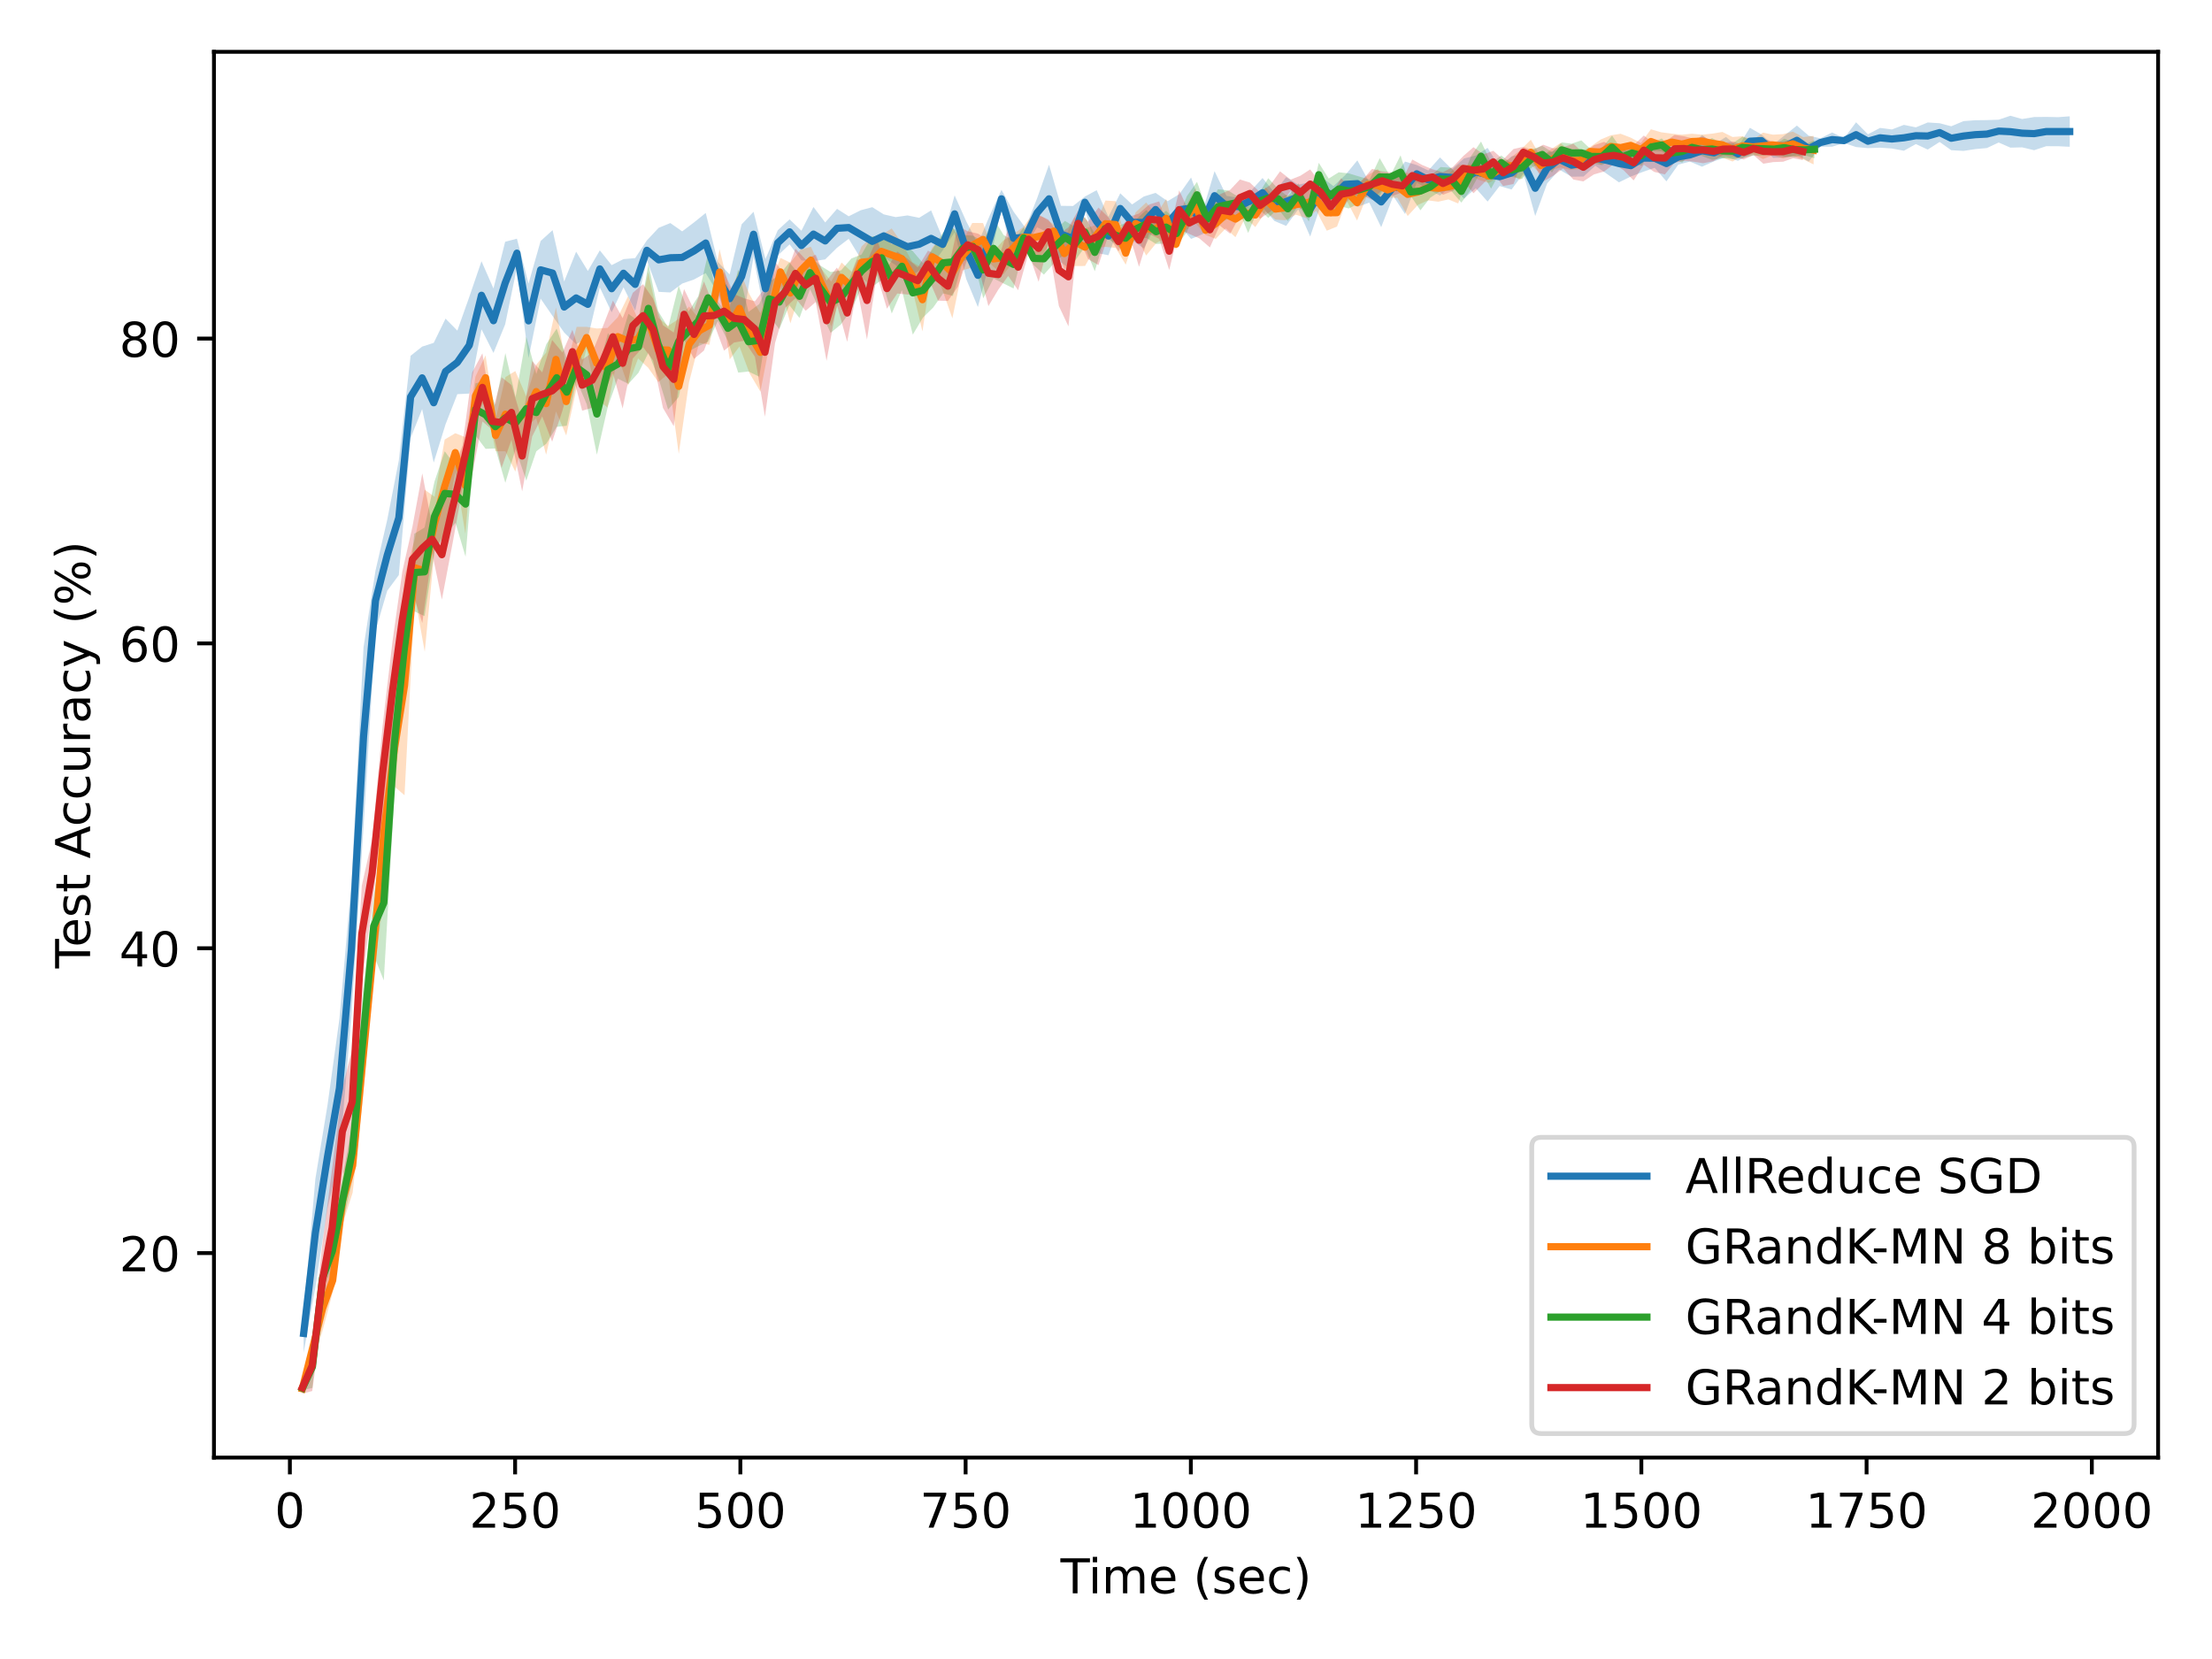 <?xml version="1.0" encoding="utf-8" standalone="no"?>
<!DOCTYPE svg PUBLIC "-//W3C//DTD SVG 1.1//EN"
  "http://www.w3.org/Graphics/SVG/1.1/DTD/svg11.dtd">
<!-- Created with matplotlib (https://matplotlib.org/) -->
<svg height="345.6pt" version="1.1" viewBox="0 0 460.8 345.6" width="460.8pt" xmlns="http://www.w3.org/2000/svg" xmlns:xlink="http://www.w3.org/1999/xlink">
 <defs>
  <style type="text/css">*{stroke-linecap:butt;stroke-linejoin:round;}</style>
 </defs>
 <g id="figure_1">
  <g id="patch_1">
   <path d="M 0 345.6 
L 460.8 345.6 
L 460.8 0 
L 0 0 
z
" style="fill:#ffffff;"/>
  </g>
  <g id="axes_1">
   <g id="patch_2">
    <path d="M 44.57 303.64 
L 449.572 303.64 
L 449.572 10.8 
L 44.57 10.8 
z
" style="fill:#ffffff;"/>
   </g>
   <g id="PolyCollection_1">
    <path clip-path="url(#pe2580d35f7)" d="M 63.253 273.767 
L 63.253 281.789 
L 65.701 268.086 
L 68.228 251.72 
L 70.714 241.146 
L 73.209 211.59 
L 75.731 172.156 
L 78.227 131.362 
L 80.666 123.071 
L 83.081 119.803 
L 85.536 91.258 
L 87.936 85.229 
L 90.349 96.365 
L 92.813 88.395 
L 95.272 82.11 
L 97.755 81.99 
L 100.304 68.599 
L 102.8 73.521 
L 105.234 67.573 
L 107.684 55.743 
L 110.101 74.601 
L 112.621 62.205 
L 115.116 65.835 
L 117.527 69.271 
L 120.017 71.704 
L 122.461 70.357 
L 124.954 59.886 
L 127.417 65.059 
L 129.888 59.863 
L 132.314 64.729 
L 134.753 54.207 
L 137.205 60.795 
L 139.639 60.924 
L 142.111 59.068 
L 144.586 58.216 
L 147.017 56.891 
L 149.523 61.04 
L 151.998 67.276 
L 154.491 68.467 
L 156.979 53.479 
L 159.453 66.322 
L 162.023 53.225 
L 164.49 50.905 
L 166.95 54.243 
L 169.46 54.414 
L 171.907 54.039 
L 174.373 51.605 
L 176.805 49.748 
L 179.294 53.853 
L 181.717 57.415 
L 184.108 53.616 
L 186.565 55.22 
L 189.047 57.927 
L 191.48 56.378 
L 193.967 55.502 
L 196.385 52.157 
L 198.866 48.407 
L 201.282 58.125 
L 203.713 63.968 
L 206.173 54.53 
L 208.625 43.289 
L 211.136 55.2 
L 213.612 51.37 
L 216.047 47.357 
L 218.531 48.524 
L 221.017 54.657 
L 223.537 56.483 
L 225.992 43.302 
L 228.457 52.704 
L 230.902 53.174 
L 233.371 46.597 
L 235.833 50.042 
L 238.291 51.764 
L 240.73 47.121 
L 243.237 51.09 
L 245.691 46.93 
L 248.126 49.77 
L 250.562 48.759 
L 253.012 45.886 
L 255.492 45.008 
L 257.974 44.86 
L 260.494 43.783 
L 263.011 43.214 
L 265.479 46.023 
L 267.927 47.059 
L 270.455 43.604 
L 272.936 49.273 
L 275.401 41.986 
L 277.785 42.883 
L 280.251 40.355 
L 282.765 43.107 
L 285.241 42.202 
L 287.725 47.326 
L 290.247 40.853 
L 292.695 44.582 
L 295.129 38.039 
L 297.552 39.445 
L 299.978 40.74 
L 302.44 38.679 
L 304.977 41.38 
L 307.437 39.219 
L 309.895 41.994 
L 312.398 38.754 
L 314.886 39.48 
L 317.357 36.121 
L 319.817 45.001 
L 322.305 38.206 
L 324.842 35.339 
L 327.38 36.813 
L 329.881 36.773 
L 332.333 34.521 
L 334.787 36.255 
L 337.257 37.985 
L 339.743 36.77 
L 342.253 35.802 
L 344.698 34.961 
L 347.149 37.778 
L 349.622 34.29 
L 352.034 33.662 
L 354.56 34.727 
L 357.062 33.604 
L 359.549 32.725 
L 362.043 33.484 
L 364.537 32.215 
L 366.944 30.567 
L 369.389 32.884 
L 371.864 32.825 
L 374.327 32.306 
L 376.797 33.669 
L 379.22 30.577 
L 381.667 30.562 
L 384.143 29.781 
L 386.653 30.634 
L 389.126 30.861 
L 391.644 30.765 
L 394.108 30.935 
L 396.616 31.398 
L 399.114 30.011 
L 401.583 31.156 
L 404.064 29.57 
L 406.48 31.29 
L 409.035 31.435 
L 411.478 31.061 
L 413.907 30.841 
L 416.363 29.684 
L 418.804 30.757 
L 421.243 30.696 
L 423.754 31.29 
L 426.268 30.454 
L 428.753 30.46 
L 431.163 30.578 
L 431.163 24.228 
L 431.163 24.228 
L 428.753 24.408 
L 426.268 24.351 
L 423.754 24.384 
L 421.243 24.792 
L 418.804 24.111 
L 416.363 24.936 
L 413.907 25.019 
L 411.478 25.047 
L 409.035 25.232 
L 406.48 26.307 
L 404.064 25.67 
L 401.583 25.511 
L 399.114 26.531 
L 396.616 26.012 
L 394.108 26.971 
L 391.644 26.645 
L 389.126 27.975 
L 386.653 25.474 
L 384.143 28.808 
L 381.667 27.592 
L 379.22 28.818 
L 376.797 28.268 
L 374.327 26.159 
L 371.864 28.121 
L 369.389 30.108 
L 366.944 28.021 
L 364.537 26.622 
L 362.043 30.624 
L 359.549 28.531 
L 357.062 30.069 
L 354.56 28.079 
L 352.034 30.879 
L 349.622 31.058 
L 347.149 30.361 
L 344.698 30.945 
L 342.253 30.042 
L 339.743 32.237 
L 337.257 30.154 
L 334.787 30.581 
L 332.333 31.323 
L 329.881 31.18 
L 327.38 32.007 
L 324.842 31.063 
L 322.305 31.855 
L 319.817 33.432 
L 317.357 32.08 
L 314.886 32.566 
L 312.398 34.842 
L 309.895 30.796 
L 307.437 32.393 
L 304.977 33.022 
L 302.44 35.226 
L 299.978 32.793 
L 297.552 35.515 
L 295.129 34.379 
L 292.695 33.665 
L 290.247 37.146 
L 287.725 36.812 
L 285.241 37.967 
L 282.765 33.403 
L 280.251 36.465 
L 277.785 38.774 
L 275.401 36.943 
L 272.936 37.903 
L 270.455 38.488 
L 267.927 36.893 
L 265.479 40.099 
L 263.011 37.079 
L 260.494 39.858 
L 257.974 41.2 
L 255.492 40.804 
L 253.012 35.647 
L 250.562 43.874 
L 248.126 36.973 
L 245.691 40.433 
L 243.237 41.916 
L 240.73 40.179 
L 238.291 40.931 
L 235.833 42.591 
L 233.371 40.269 
L 230.902 45.164 
L 228.457 39.619 
L 225.992 40.96 
L 223.537 42.91 
L 221.017 42.876 
L 218.531 34.311 
L 216.047 41.308 
L 213.612 47.465 
L 211.136 44.068 
L 208.625 39.546 
L 206.173 44.924 
L 203.713 50.742 
L 201.282 46.105 
L 198.866 40.692 
L 196.385 49.654 
L 193.967 43.829 
L 191.48 45.371 
L 189.047 44.876 
L 186.565 45.227 
L 184.108 44.66 
L 181.717 43.156 
L 179.294 43.803 
L 176.805 45.056 
L 174.373 43.509 
L 171.907 46.346 
L 169.46 43.119 
L 166.95 48.065 
L 164.49 45.697 
L 162.023 47.966 
L 159.453 53.969 
L 156.979 44.116 
L 154.491 46.739 
L 151.998 57.17 
L 149.523 54.538 
L 147.017 44.363 
L 144.586 46.324 
L 142.111 48.2 
L 139.639 46.468 
L 137.205 47.465 
L 134.753 50.084 
L 132.314 53.764 
L 129.888 53.979 
L 127.417 55.232 
L 124.954 52.158 
L 122.461 56.445 
L 120.017 52.432 
L 117.527 58.648 
L 115.116 47.945 
L 112.621 50.21 
L 110.101 59.085 
L 107.684 49.727 
L 105.234 50.362 
L 102.8 60.103 
L 100.304 54.421 
L 97.755 61.866 
L 95.272 68.877 
L 92.813 66.375 
L 90.349 71.427 
L 87.936 72.207 
L 85.536 74.116 
L 83.081 95.925 
L 80.666 108.284 
L 78.227 118.845 
L 75.731 134.854 
L 73.209 183.943 
L 70.714 212.214 
L 68.228 230.197 
L 65.701 245.55 
L 63.253 273.767 
z
" style="fill:#1f77b4;fill-opacity:0.25;"/>
   </g>
   <g id="PolyCollection_2">
    <path clip-path="url(#pe2580d35f7)" d="M 62.979 288.705 
L 62.979 289.92 
L 65.053 283.872 
L 67.208 277.2 
L 69.3 269.263 
L 71.385 254.97 
L 73.464 248.451 
L 75.626 228.655 
L 77.873 202.633 
L 79.98 187.089 
L 82.141 163.833 
L 84.268 165.664 
L 86.42 124.289 
L 88.485 135.783 
L 90.526 114.534 
L 92.637 111.078 
L 94.844 98.318 
L 96.946 111.205 
L 99.056 86.45 
L 101.147 83.349 
L 103.232 94.011 
L 105.293 94.013 
L 107.349 98.248 
L 109.629 88.956 
L 111.702 87.151 
L 113.771 94.723 
L 115.817 85.708 
L 117.956 90.722 
L 120.122 80.847 
L 122.191 72.544 
L 124.31 82.994 
L 126.553 84.906 
L 128.7 74.179 
L 130.84 80.354 
L 132.921 74.664 
L 135.028 76.604 
L 137.116 79.579 
L 139.178 77.952 
L 141.395 94.543 
L 143.538 79.642 
L 145.649 71.413 
L 147.773 71.828 
L 149.893 61.445 
L 152.017 74.857 
L 154.049 72.191 
L 156.14 77.751 
L 158.407 81.578 
L 160.543 70.584 
L 162.578 59.55 
L 164.649 67.369 
L 166.758 60.742 
L 168.919 56.994 
L 170.953 61.727 
L 173.147 68.003 
L 175.32 60.895 
L 177.416 62.855 
L 179.486 57.922 
L 181.509 59.431 
L 183.598 55.755 
L 185.755 58.682 
L 187.863 57.16 
L 190.068 60.285 
L 192.159 69.035 
L 194.212 55.465 
L 196.29 60.322 
L 198.396 66.317 
L 200.452 56.327 
L 202.535 55.733 
L 204.784 53.308 
L 206.927 55.548 
L 209.007 57.212 
L 211.101 54.566 
L 213.158 51.456 
L 215.257 54.551 
L 217.334 52.815 
L 219.507 49.565 
L 221.723 56.05 
L 223.89 55.427 
L 226.03 55.409 
L 228.161 51.648 
L 230.281 51.422 
L 232.425 51.649 
L 234.51 55.132 
L 236.569 48.891 
L 238.765 53.236 
L 240.893 50.622 
L 242.935 49.517 
L 244.99 51.955 
L 246.95 47.994 
L 249.059 46.507 
L 251.138 48.931 
L 253.261 49.775 
L 255.348 47.57 
L 257.366 49.409 
L 259.426 45.316 
L 261.504 47.31 
L 263.68 44.069 
L 265.692 45.751 
L 267.762 45.88 
L 269.962 44.727 
L 272.143 45.449 
L 274.217 43.904 
L 276.389 48.06 
L 278.52 47.204 
L 280.541 41.82 
L 282.698 45.938 
L 284.947 40.348 
L 287.029 42.02 
L 289.047 41.152 
L 291.105 41.208 
L 293.248 44.998 
L 295.375 42.681 
L 297.497 41.745 
L 299.617 42.02 
L 301.731 41.544 
L 303.77 42.385 
L 305.895 36.06 
L 307.995 37.457 
L 310.149 38.116 
L 312.228 36.846 
L 314.361 36.028 
L 316.662 37.493 
L 318.904 34.326 
L 320.967 36.224 
L 323.013 35.414 
L 325.08 34.889 
L 327.133 35.387 
L 329.172 35.232 
L 331.256 32.505 
L 333.467 34.316 
L 335.565 32.823 
L 337.615 33.639 
L 339.71 31.901 
L 341.836 32.587 
L 343.914 32.034 
L 346.032 32.961 
L 348.292 31.354 
L 350.381 32.02 
L 352.461 31.108 
L 354.56 30.779 
L 356.681 31.868 
L 358.798 32.839 
L 360.92 33.648 
L 363.009 32.381 
L 365.187 32.08 
L 367.266 33.131 
L 369.326 32.334 
L 371.44 33 
L 373.489 32.53 
L 375.639 33.188 
L 377.804 34.254 
L 377.804 28.304 
L 377.804 28.304 
L 375.639 28.563 
L 373.489 27.423 
L 371.44 27.945 
L 369.326 28.053 
L 367.266 27.628 
L 365.187 29.113 
L 363.009 28.378 
L 360.92 28.537 
L 358.798 27.486 
L 356.681 27.837 
L 354.56 28.058 
L 352.461 27.853 
L 350.381 28.056 
L 348.292 27.854 
L 346.032 27.55 
L 343.914 26.927 
L 341.836 29.784 
L 339.71 28.672 
L 337.615 27.865 
L 335.565 28.184 
L 333.467 29.047 
L 331.256 30.61 
L 329.172 31.666 
L 327.133 31.511 
L 325.08 29.777 
L 323.013 31.174 
L 320.967 32.721 
L 318.904 29.099 
L 316.662 31.327 
L 314.361 33.102 
L 312.228 34.021 
L 310.149 35.231 
L 307.995 34.03 
L 305.895 34.311 
L 303.77 34.311 
L 301.731 36.269 
L 299.617 36.413 
L 297.497 36.315 
L 295.375 37.302 
L 293.248 35.977 
L 291.105 36.48 
L 289.047 37.963 
L 287.029 35.234 
L 284.947 36.472 
L 282.698 38.51 
L 280.541 37.977 
L 278.52 41.398 
L 276.389 40.604 
L 274.217 39.241 
L 272.143 39.123 
L 269.962 40.527 
L 267.762 40.676 
L 265.692 41.363 
L 263.68 39.014 
L 261.504 42.285 
L 259.426 43.349 
L 257.366 41.86 
L 255.348 41.715 
L 253.261 43.416 
L 251.138 46.989 
L 249.059 39.181 
L 246.95 43.027 
L 244.99 49.794 
L 242.935 41.442 
L 240.893 44.678 
L 238.765 42.187 
L 236.569 44.238 
L 234.51 50.338 
L 232.425 41.914 
L 230.281 41.77 
L 228.161 46.939 
L 226.03 47.581 
L 223.89 45.268 
L 221.723 49.606 
L 219.507 46.727 
L 217.334 45.276 
L 215.257 44.47 
L 213.158 47.317 
L 211.101 48.734 
L 209.007 50.119 
L 206.927 52.34 
L 204.784 46.457 
L 202.535 46.451 
L 200.452 50.384 
L 198.396 47.401 
L 196.29 49.179 
L 194.212 51.556 
L 192.159 55.845 
L 190.068 54.611 
L 187.863 50.605 
L 185.755 47.594 
L 183.598 48.971 
L 181.509 49.388 
L 179.486 51.33 
L 177.416 56.629 
L 175.32 54.683 
L 173.147 58.675 
L 170.953 55.774 
L 168.919 51.391 
L 166.758 52.046 
L 164.649 54.72 
L 162.578 53.733 
L 160.543 59.071 
L 158.407 65.255 
L 156.14 61.33 
L 154.049 56.286 
L 152.017 60.689 
L 149.893 51.901 
L 147.773 63.656 
L 145.649 66.427 
L 143.538 63.842 
L 141.395 66.428 
L 139.178 67.888 
L 137.116 66.199 
L 135.028 56.71 
L 132.921 66.587 
L 130.84 61.703 
L 128.7 66.08 
L 126.553 68.314 
L 124.31 68.427 
L 122.191 68.087 
L 120.122 68.093 
L 117.956 76.575 
L 115.817 64.039 
L 113.771 73.441 
L 111.702 75.991 
L 109.629 82.558 
L 107.349 77.296 
L 105.293 78.554 
L 103.232 87.424 
L 101.147 74.026 
L 99.056 78.428 
L 96.946 91.067 
L 94.844 90.248 
L 92.637 91.566 
L 90.526 103.489 
L 88.485 102.021 
L 86.42 112.275 
L 84.268 119.983 
L 82.141 148.572 
L 79.98 159.392 
L 77.873 191.691 
L 75.626 211.806 
L 73.464 237.155 
L 71.385 245.023 
L 69.3 264.216 
L 67.208 267.938 
L 65.053 278.381 
L 62.979 288.705 
z
" style="fill:#ff7f0e;fill-opacity:0.25;"/>
   </g>
   <g id="PolyCollection_3">
    <path clip-path="url(#pe2580d35f7)" d="M 63.004 288.796 
L 63.004 289.581 
L 65.085 289.133 
L 67.19 268.083 
L 69.235 264.49 
L 71.292 255.574 
L 73.394 245.808 
L 75.544 226.424 
L 77.851 198.95 
L 79.951 204.238 
L 82.119 166.681 
L 84.18 138.789 
L 86.308 127.36 
L 88.441 128.345 
L 90.511 114.846 
L 92.648 111.554 
L 94.886 108.93 
L 96.985 115.972 
L 99.071 90.732 
L 101.158 93.5 
L 103.194 93.421 
L 105.273 100.569 
L 107.404 93.556 
L 109.633 100.124 
L 111.725 94.003 
L 113.809 92.436 
L 115.972 88.924 
L 118.073 88.684 
L 120.121 79.252 
L 122.243 84.244 
L 124.342 94.729 
L 126.652 84.581 
L 128.714 78.886 
L 130.904 79.975 
L 133 77.666 
L 135.078 73.487 
L 137.102 78.559 
L 139.183 85.315 
L 141.375 82.711 
L 143.413 73.203 
L 145.478 72.116 
L 147.493 71.208 
L 149.534 66.88 
L 151.635 71.01 
L 153.779 77.615 
L 155.927 77.391 
L 158.169 78.479 
L 160.228 65.822 
L 162.339 68.565 
L 164.441 63.594 
L 166.555 66.232 
L 168.739 60.241 
L 170.774 64.532 
L 173.037 69.33 
L 175.201 67.566 
L 177.363 64.527 
L 179.471 59.882 
L 181.622 59.794 
L 183.658 58.319 
L 185.767 65.313 
L 187.886 60.444 
L 190.152 69.709 
L 192.275 66.146 
L 194.399 64.065 
L 196.474 61.118 
L 198.503 61.651 
L 200.572 54.467 
L 202.659 53.587 
L 204.828 62.148 
L 206.971 57.991 
L 209.065 59.062 
L 211.141 60.086 
L 213.262 51.699 
L 215.314 55.187 
L 217.457 57.209 
L 219.576 54.839 
L 221.841 52.82 
L 223.929 54.351 
L 225.988 51.46 
L 228.063 56.502 
L 230.208 49.369 
L 232.323 50.769 
L 234.475 52.786 
L 236.55 49.676 
L 238.797 49.576 
L 240.848 50.833 
L 242.918 50.73 
L 245.124 51.215 
L 247.262 48.313 
L 249.358 43.27 
L 251.495 47.62 
L 253.718 46.694 
L 255.802 45.579 
L 257.885 43.373 
L 260.016 48.538 
L 262.152 43.417 
L 264.204 45.409 
L 266.23 43.459 
L 268.272 46.073 
L 270.511 42.736 
L 272.646 46.148 
L 274.721 38.876 
L 276.792 44.768 
L 278.879 42.851 
L 280.966 43.428 
L 283.084 42.361 
L 285.306 40.341 
L 287.42 40.768 
L 289.594 37.077 
L 291.764 39.374 
L 293.874 40.809 
L 295.899 43.815 
L 297.945 41.193 
L 300.101 39.791 
L 302.318 39.767 
L 304.424 42.207 
L 306.477 39.447 
L 308.528 35.62 
L 310.623 39.292 
L 312.748 35.368 
L 314.877 36.846 
L 317.052 37.295 
L 319.175 34.812 
L 321.285 33.976 
L 323.318 35.941 
L 325.328 32.764 
L 327.402 33.8 
L 329.43 34.433 
L 331.479 33.979 
L 333.741 34.417 
L 335.823 33.13 
L 337.938 34.097 
L 339.973 33.832 
L 341.993 34.541 
L 344.025 31.411 
L 346.163 31.54 
L 348.314 32.926 
L 350.429 33.871 
L 352.467 31.725 
L 354.551 32.488 
L 356.65 33.304 
L 358.809 32.942 
L 360.877 33.09 
L 362.976 32.918 
L 365.23 32.41 
L 367.413 32.426 
L 369.548 31.911 
L 371.696 32.609 
L 373.773 32.701 
L 375.88 32.282 
L 377.989 32.982 
L 377.989 29.203 
L 377.989 29.203 
L 375.88 30.152 
L 373.773 29.609 
L 371.696 28.894 
L 369.548 30.213 
L 367.413 29.573 
L 365.23 29.404 
L 362.976 28.461 
L 360.877 29.901 
L 358.809 29.926 
L 356.65 28.758 
L 354.551 29.883 
L 352.467 29.654 
L 350.429 29.245 
L 348.314 30.81 
L 346.163 28.847 
L 344.025 29.782 
L 341.993 30.311 
L 339.973 29.903 
L 337.938 31.313 
L 335.823 28.249 
L 333.741 30.807 
L 331.479 31.183 
L 329.43 29.241 
L 327.402 29.935 
L 325.328 29.669 
L 323.318 31.701 
L 321.285 30.38 
L 319.175 31.094 
L 317.052 32.58 
L 314.877 34.021 
L 312.748 32.398 
L 310.623 33.87 
L 308.528 29.48 
L 306.477 32.474 
L 304.424 37.528 
L 302.318 34.945 
L 300.101 34.797 
L 297.945 36.681 
L 295.899 35.795 
L 293.874 39.173 
L 291.764 32.361 
L 289.594 36.705 
L 287.42 32.952 
L 285.306 37.409 
L 283.084 36.754 
L 280.966 36.121 
L 278.879 35.891 
L 276.792 37.199 
L 274.721 33.913 
L 272.646 42.888 
L 270.511 38.177 
L 268.272 40.917 
L 266.23 39.315 
L 264.204 37.116 
L 262.152 40.473 
L 260.016 42.297 
L 257.885 40.951 
L 255.802 39.675 
L 253.718 39.428 
L 251.495 43.711 
L 249.358 37.891 
L 247.262 40.847 
L 245.124 46.069 
L 242.918 43.888 
L 240.848 45.708 
L 238.797 43.74 
L 236.55 45.81 
L 234.475 46.482 
L 232.323 47.198 
L 230.208 45.869 
L 228.063 48.657 
L 225.988 45.204 
L 223.929 47.274 
L 221.841 46.014 
L 219.576 48.212 
L 217.457 50.618 
L 215.314 52.453 
L 213.262 47.383 
L 211.141 50.097 
L 209.065 48.95 
L 206.971 45.495 
L 204.828 50.329 
L 202.659 49.092 
L 200.572 48.957 
L 198.503 47.478 
L 196.474 48.383 
L 194.399 51.699 
L 192.275 54.827 
L 190.152 52.318 
L 187.886 50.483 
L 185.767 50.885 
L 183.658 49.073 
L 181.622 49.273 
L 179.471 53.029 
L 177.363 53.842 
L 175.201 56.321 
L 173.037 56.666 
L 170.774 55.263 
L 168.739 53.352 
L 166.555 57.221 
L 164.441 54.65 
L 162.339 57.307 
L 160.228 58.686 
L 158.169 63.33 
L 155.927 64.976 
L 153.779 56.071 
L 151.635 65.776 
L 149.534 62.774 
L 147.493 52.865 
L 145.478 61.694 
L 143.413 64.947 
L 141.375 59.532 
L 139.183 68.215 
L 137.102 64.8 
L 135.078 54.989 
L 133 66.871 
L 130.904 65.369 
L 128.714 72.783 
L 126.652 69.383 
L 124.342 77.776 
L 122.243 71.952 
L 120.121 73.844 
L 118.073 74.705 
L 115.972 68.45 
L 113.809 71.698 
L 111.725 77.882 
L 109.633 70.149 
L 107.404 82.732 
L 105.273 73.549 
L 103.194 84.356 
L 101.158 79.316 
L 99.071 79.851 
L 96.985 94.051 
L 94.886 97.063 
L 92.648 94.004 
L 90.511 100.324 
L 88.441 109.893 
L 86.308 111.189 
L 84.18 132.254 
L 82.119 143.678 
L 79.951 171.947 
L 77.851 186.94 
L 75.544 207.092 
L 73.394 234.078 
L 71.292 245.659 
L 69.235 256.82 
L 67.19 264.404 
L 65.085 280.314 
L 63.004 288.796 
z
" style="fill:#2ca02c;fill-opacity:0.25;"/>
   </g>
   <g id="PolyCollection_4">
    <path clip-path="url(#pe2580d35f7)" d="M 62.98 287.799 
L 62.98 290.329 
L 65.042 289.775 
L 67.133 274.647 
L 69.197 268.093 
L 71.315 244.823 
L 73.378 240.503 
L 75.361 204.611 
L 77.53 188.706 
L 79.715 170.739 
L 81.76 154.265 
L 83.81 139.075 
L 85.91 123.268 
L 87.969 129.776 
L 90.015 115.222 
L 92.051 124.917 
L 94.27 113.232 
L 96.328 101.876 
L 98.358 98.937 
L 100.495 87.799 
L 102.521 89.499 
L 104.491 97.454 
L 106.549 91.614 
L 108.775 102.373 
L 110.859 90.929 
L 112.948 86.742 
L 115.026 92.004 
L 117.166 85.556 
L 119.243 77.825 
L 121.273 85.547 
L 123.349 84.96 
L 125.616 82.315 
L 127.686 77.709 
L 129.705 85.091 
L 131.824 74.676 
L 133.962 72.313 
L 136.059 75.1 
L 138.103 84.976 
L 140.353 88.786 
L 142.5 70.75 
L 144.573 74.778 
L 146.647 73.024 
L 148.776 67.512 
L 150.83 73.049 
L 152.897 71.363 
L 155.02 70.984 
L 157.266 74.331 
L 159.349 86.818 
L 161.461 71.455 
L 163.611 64.081 
L 165.703 62.117 
L 167.838 64.743 
L 169.933 62.905 
L 172.189 75.174 
L 174.333 63.48 
L 176.483 71.217 
L 178.57 60.059 
L 180.608 70.733 
L 182.664 57.242 
L 184.764 64.305 
L 186.917 61.14 
L 189.151 61.364 
L 191.194 61.238 
L 193.315 57.778 
L 195.41 62.636 
L 197.465 62.692 
L 199.526 59.768 
L 201.573 53.828 
L 203.781 55.413 
L 205.9 63.773 
L 207.959 60.345 
L 210.021 57.49 
L 212.099 60.46 
L 214.255 52.691 
L 216.361 58.707 
L 218.387 50.861 
L 220.581 63.746 
L 222.574 67.982 
L 224.586 49.191 
L 226.674 53.979 
L 228.832 55.225 
L 230.874 49.069 
L 233.005 52.362 
L 235.098 48.365 
L 237.281 55.584 
L 239.398 48.725 
L 241.482 49.752 
L 243.568 56.246 
L 245.643 47.72 
L 247.746 48.731 
L 249.842 49.651 
L 252.045 51.54 
L 254.079 46.982 
L 256.28 48.694 
L 258.298 44.954 
L 260.364 42.573 
L 262.475 45.589 
L 264.607 44.107 
L 266.657 42.678 
L 268.861 39.775 
L 270.903 43.623 
L 272.941 41.403 
L 275.082 41.809 
L 277.192 45.165 
L 279.364 43.797 
L 281.446 40.947 
L 283.701 40.593 
L 285.826 41.63 
L 287.929 39.633 
L 290.054 40.815 
L 292.147 40.052 
L 294.206 39.933 
L 296.299 40.203 
L 298.423 38.455 
L 300.595 40.572 
L 302.703 39.778 
L 304.836 37.683 
L 306.951 40.262 
L 309.023 38.209 
L 311.084 36.041 
L 313.134 38.753 
L 315.292 38.337 
L 317.335 32.841 
L 319.366 33.909 
L 321.473 37.811 
L 323.575 36.609 
L 325.628 35.097 
L 327.764 37.404 
L 329.838 37.789 
L 332.055 36.325 
L 334.157 35.729 
L 336.194 34.173 
L 338.215 35.447 
L 340.319 37.584 
L 342.44 34.324 
L 344.603 35.809 
L 346.819 36.334 
L 348.849 33.896 
L 350.835 33.488 
L 352.832 33.682 
L 354.803 34 
L 356.922 33.583 
L 358.939 32.359 
L 361.055 32.591 
L 363.243 33.239 
L 365.281 32.298 
L 367.335 34.104 
L 369.383 33.767 
L 371.462 33.689 
L 373.526 32.96 
L 375.57 33.348 
L 375.57 29.767 
L 375.57 29.767 
L 373.526 29.163 
L 371.462 29.489 
L 369.383 29.472 
L 367.335 28.949 
L 365.281 29.578 
L 363.243 30.248 
L 361.055 29.47 
L 358.939 29.765 
L 356.922 29.47 
L 354.803 28.433 
L 352.832 28.876 
L 350.835 28.388 
L 348.849 28.103 
L 346.819 29.51 
L 344.603 29.911 
L 342.44 28.233 
L 340.319 30.245 
L 338.215 30.087 
L 336.194 30.554 
L 334.157 29.557 
L 332.055 30.263 
L 329.838 31.9 
L 327.764 29.928 
L 325.628 30.685 
L 323.575 30.91 
L 321.473 30.142 
L 319.366 31.315 
L 317.335 30.585 
L 315.292 31.042 
L 313.134 33.23 
L 311.084 31.415 
L 309.023 32.162 
L 306.951 30.667 
L 304.836 32.502 
L 302.703 34.748 
L 300.595 35.876 
L 298.423 35.265 
L 296.299 34.385 
L 294.206 33.229 
L 292.147 37.388 
L 290.054 35.943 
L 287.929 35.699 
L 285.826 35.19 
L 283.701 37.591 
L 281.446 39.222 
L 279.364 37.116 
L 277.192 40.957 
L 275.082 38.174 
L 272.941 35.293 
L 270.903 36.608 
L 268.861 37.417 
L 266.657 35.693 
L 264.607 38.542 
L 262.475 40.037 
L 260.364 38.03 
L 258.298 37.386 
L 256.28 39.537 
L 254.079 40.504 
L 252.045 44.194 
L 249.842 41.184 
L 247.746 44.151 
L 245.643 39.643 
L 243.568 48.418 
L 241.482 41.951 
L 239.398 42.606 
L 237.281 44.491 
L 235.098 45.199 
L 233.005 48.271 
L 230.874 45.239 
L 228.832 43.238 
L 226.674 46.158 
L 224.586 43.877 
L 222.574 47.348 
L 220.581 48.793 
L 218.387 45.742 
L 216.361 44.779 
L 214.255 46.95 
L 212.099 50.84 
L 210.021 47.546 
L 207.959 54.055 
L 205.9 50.068 
L 203.781 48.692 
L 201.573 48.169 
L 199.526 47.066 
L 197.465 56.545 
L 195.41 53.314 
L 193.315 52.219 
L 191.194 55.704 
L 189.151 53.965 
L 186.917 52.391 
L 184.764 55.924 
L 182.664 49.779 
L 180.608 54.456 
L 178.57 54.093 
L 176.483 59.182 
L 174.333 55.756 
L 172.189 58.45 
L 169.933 53.046 
L 167.838 54.059 
L 165.703 51.787 
L 163.611 57.45 
L 161.461 54.479 
L 159.349 59.953 
L 157.266 62.765 
L 155.02 62.144 
L 152.897 61.269 
L 150.83 56.606 
L 148.776 63.941 
L 146.647 58.615 
L 144.573 64.551 
L 142.5 60.207 
L 140.353 69.27 
L 138.103 67.748 
L 136.059 62.244 
L 133.962 59.203 
L 131.824 60.994 
L 129.705 66.268 
L 127.686 62.612 
L 125.616 67.928 
L 123.349 73.469 
L 121.273 74.928 
L 119.243 68.697 
L 117.166 73.43 
L 115.026 70.828 
L 112.948 77.578 
L 110.859 75.19 
L 108.775 87.62 
L 106.549 80.209 
L 104.491 78.586 
L 102.521 86.045 
L 100.495 73.606 
L 98.358 77.599 
L 96.328 92.83 
L 94.27 98.279 
L 92.051 106.19 
L 90.015 109.436 
L 87.969 98.603 
L 85.91 109.761 
L 83.81 119.07 
L 81.76 133.646 
L 79.715 151.124 
L 77.53 174.828 
L 75.361 184.535 
L 73.378 218.562 
L 71.315 226.629 
L 69.197 243.325 
L 67.133 259.328 
L 65.042 279.176 
L 62.98 287.799 
z
" style="fill:#d62728;fill-opacity:0.25;"/>
   </g>
   <g id="matplotlib.axis_1">
    <g id="xtick_1">
     <g id="line2d_1">
      <defs>
       <path d="M 0 0 
L 0 3.5 
" id="mb915d9398c" style="stroke:#000000;stroke-width:0.8;"/>
      </defs>
      <g>
       <use style="stroke:#000000;stroke-width:0.8;" x="60.388" xlink:href="#mb915d9398c" y="303.64"/>
      </g>
     </g>
     <g id="text_1">
      <!-- 0 -->
      <g transform="translate(57.207 318.238)scale(0.1 -0.1)">
       <defs>
        <path d="M 31.781 66.406 
Q 24.172 66.406 20.328 58.906 
Q 16.5 51.422 16.5 36.375 
Q 16.5 21.391 20.328 13.891 
Q 24.172 6.391 31.781 6.391 
Q 39.453 6.391 43.281 13.891 
Q 47.125 21.391 47.125 36.375 
Q 47.125 51.422 43.281 58.906 
Q 39.453 66.406 31.781 66.406 
z
M 31.781 74.219 
Q 44.047 74.219 50.516 64.516 
Q 56.984 54.828 56.984 36.375 
Q 56.984 17.969 50.516 8.266 
Q 44.047 -1.422 31.781 -1.422 
Q 19.531 -1.422 13.062 8.266 
Q 6.594 17.969 6.594 36.375 
Q 6.594 54.828 13.062 64.516 
Q 19.531 74.219 31.781 74.219 
z
" id="DejaVuSans-48"/>
       </defs>
       <use xlink:href="#DejaVuSans-48"/>
      </g>
     </g>
    </g>
    <g id="xtick_2">
     <g id="line2d_2">
      <g>
       <use style="stroke:#000000;stroke-width:0.8;" x="107.31" xlink:href="#mb915d9398c" y="303.64"/>
      </g>
     </g>
     <g id="text_2">
      <!-- 250 -->
      <g transform="translate(97.767 318.238)scale(0.1 -0.1)">
       <defs>
        <path d="M 19.188 8.297 
L 53.609 8.297 
L 53.609 0 
L 7.328 0 
L 7.328 8.297 
Q 12.938 14.109 22.625 23.891 
Q 32.328 33.688 34.812 36.531 
Q 39.547 41.844 41.422 45.531 
Q 43.312 49.219 43.312 52.781 
Q 43.312 58.594 39.234 62.25 
Q 35.156 65.922 28.609 65.922 
Q 23.969 65.922 18.812 64.312 
Q 13.672 62.703 7.812 59.422 
L 7.812 69.391 
Q 13.766 71.781 18.938 73 
Q 24.125 74.219 28.422 74.219 
Q 39.75 74.219 46.484 68.547 
Q 53.219 62.891 53.219 53.422 
Q 53.219 48.922 51.531 44.891 
Q 49.859 40.875 45.406 35.406 
Q 44.188 33.984 37.641 27.219 
Q 31.109 20.453 19.188 8.297 
z
" id="DejaVuSans-50"/>
        <path d="M 10.797 72.906 
L 49.516 72.906 
L 49.516 64.594 
L 19.828 64.594 
L 19.828 46.734 
Q 21.969 47.469 24.109 47.828 
Q 26.266 48.188 28.422 48.188 
Q 40.625 48.188 47.75 41.5 
Q 54.891 34.812 54.891 23.391 
Q 54.891 11.625 47.562 5.094 
Q 40.234 -1.422 26.906 -1.422 
Q 22.312 -1.422 17.547 -0.641 
Q 12.797 0.141 7.719 1.703 
L 7.719 11.625 
Q 12.109 9.234 16.797 8.062 
Q 21.484 6.891 26.703 6.891 
Q 35.156 6.891 40.078 11.328 
Q 45.016 15.766 45.016 23.391 
Q 45.016 31 40.078 35.438 
Q 35.156 39.891 26.703 39.891 
Q 22.75 39.891 18.812 39.016 
Q 14.891 38.141 10.797 36.281 
z
" id="DejaVuSans-53"/>
       </defs>
       <use xlink:href="#DejaVuSans-50"/>
       <use x="63.623" xlink:href="#DejaVuSans-53"/>
       <use x="127.246" xlink:href="#DejaVuSans-48"/>
      </g>
     </g>
    </g>
    <g id="xtick_3">
     <g id="line2d_3">
      <g>
       <use style="stroke:#000000;stroke-width:0.8;" x="154.233" xlink:href="#mb915d9398c" y="303.64"/>
      </g>
     </g>
     <g id="text_3">
      <!-- 500 -->
      <g transform="translate(144.689 318.238)scale(0.1 -0.1)">
       <use xlink:href="#DejaVuSans-53"/>
       <use x="63.623" xlink:href="#DejaVuSans-48"/>
       <use x="127.246" xlink:href="#DejaVuSans-48"/>
      </g>
     </g>
    </g>
    <g id="xtick_4">
     <g id="line2d_4">
      <g>
       <use style="stroke:#000000;stroke-width:0.8;" x="201.155" xlink:href="#mb915d9398c" y="303.64"/>
      </g>
     </g>
     <g id="text_4">
      <!-- 750 -->
      <g transform="translate(191.612 318.238)scale(0.1 -0.1)">
       <defs>
        <path d="M 8.203 72.906 
L 55.078 72.906 
L 55.078 68.703 
L 28.609 0 
L 18.312 0 
L 43.219 64.594 
L 8.203 64.594 
z
" id="DejaVuSans-55"/>
       </defs>
       <use xlink:href="#DejaVuSans-55"/>
       <use x="63.623" xlink:href="#DejaVuSans-53"/>
       <use x="127.246" xlink:href="#DejaVuSans-48"/>
      </g>
     </g>
    </g>
    <g id="xtick_5">
     <g id="line2d_5">
      <g>
       <use style="stroke:#000000;stroke-width:0.8;" x="248.078" xlink:href="#mb915d9398c" y="303.64"/>
      </g>
     </g>
     <g id="text_5">
      <!-- 1000 -->
      <g transform="translate(235.353 318.238)scale(0.1 -0.1)">
       <defs>
        <path d="M 12.406 8.297 
L 28.516 8.297 
L 28.516 63.922 
L 10.984 60.406 
L 10.984 69.391 
L 28.422 72.906 
L 38.281 72.906 
L 38.281 8.297 
L 54.391 8.297 
L 54.391 0 
L 12.406 0 
z
" id="DejaVuSans-49"/>
       </defs>
       <use xlink:href="#DejaVuSans-49"/>
       <use x="63.623" xlink:href="#DejaVuSans-48"/>
       <use x="127.246" xlink:href="#DejaVuSans-48"/>
       <use x="190.869" xlink:href="#DejaVuSans-48"/>
      </g>
     </g>
    </g>
    <g id="xtick_6">
     <g id="line2d_6">
      <g>
       <use style="stroke:#000000;stroke-width:0.8;" x="295" xlink:href="#mb915d9398c" y="303.64"/>
      </g>
     </g>
     <g id="text_6">
      <!-- 1250 -->
      <g transform="translate(282.275 318.238)scale(0.1 -0.1)">
       <use xlink:href="#DejaVuSans-49"/>
       <use x="63.623" xlink:href="#DejaVuSans-50"/>
       <use x="127.246" xlink:href="#DejaVuSans-53"/>
       <use x="190.869" xlink:href="#DejaVuSans-48"/>
      </g>
     </g>
    </g>
    <g id="xtick_7">
     <g id="line2d_7">
      <g>
       <use style="stroke:#000000;stroke-width:0.8;" x="341.923" xlink:href="#mb915d9398c" y="303.64"/>
      </g>
     </g>
     <g id="text_7">
      <!-- 1500 -->
      <g transform="translate(329.198 318.238)scale(0.1 -0.1)">
       <use xlink:href="#DejaVuSans-49"/>
       <use x="63.623" xlink:href="#DejaVuSans-53"/>
       <use x="127.246" xlink:href="#DejaVuSans-48"/>
       <use x="190.869" xlink:href="#DejaVuSans-48"/>
      </g>
     </g>
    </g>
    <g id="xtick_8">
     <g id="line2d_8">
      <g>
       <use style="stroke:#000000;stroke-width:0.8;" x="388.845" xlink:href="#mb915d9398c" y="303.64"/>
      </g>
     </g>
     <g id="text_8">
      <!-- 1750 -->
      <g transform="translate(376.12 318.238)scale(0.1 -0.1)">
       <use xlink:href="#DejaVuSans-49"/>
       <use x="63.623" xlink:href="#DejaVuSans-55"/>
       <use x="127.246" xlink:href="#DejaVuSans-53"/>
       <use x="190.869" xlink:href="#DejaVuSans-48"/>
      </g>
     </g>
    </g>
    <g id="xtick_9">
     <g id="line2d_9">
      <g>
       <use style="stroke:#000000;stroke-width:0.8;" x="435.768" xlink:href="#mb915d9398c" y="303.64"/>
      </g>
     </g>
     <g id="text_9">
      <!-- 2000 -->
      <g transform="translate(423.043 318.238)scale(0.1 -0.1)">
       <use xlink:href="#DejaVuSans-50"/>
       <use x="63.623" xlink:href="#DejaVuSans-48"/>
       <use x="127.246" xlink:href="#DejaVuSans-48"/>
       <use x="190.869" xlink:href="#DejaVuSans-48"/>
      </g>
     </g>
    </g>
    <g id="text_10">
     <!-- Time (sec) -->
     <g transform="translate(220.917 331.917)scale(0.1 -0.1)">
      <defs>
       <path d="M -0.297 72.906 
L 61.375 72.906 
L 61.375 64.594 
L 35.5 64.594 
L 35.5 0 
L 25.594 0 
L 25.594 64.594 
L -0.297 64.594 
z
" id="DejaVuSans-84"/>
       <path d="M 9.422 54.688 
L 18.406 54.688 
L 18.406 0 
L 9.422 0 
z
M 9.422 75.984 
L 18.406 75.984 
L 18.406 64.594 
L 9.422 64.594 
z
" id="DejaVuSans-105"/>
       <path d="M 52 44.188 
Q 55.375 50.25 60.062 53.125 
Q 64.75 56 71.094 56 
Q 79.641 56 84.281 50.016 
Q 88.922 44.047 88.922 33.016 
L 88.922 0 
L 79.891 0 
L 79.891 32.719 
Q 79.891 40.578 77.094 44.375 
Q 74.312 48.188 68.609 48.188 
Q 61.625 48.188 57.562 43.547 
Q 53.516 38.922 53.516 30.906 
L 53.516 0 
L 44.484 0 
L 44.484 32.719 
Q 44.484 40.625 41.703 44.406 
Q 38.922 48.188 33.109 48.188 
Q 26.219 48.188 22.156 43.531 
Q 18.109 38.875 18.109 30.906 
L 18.109 0 
L 9.078 0 
L 9.078 54.688 
L 18.109 54.688 
L 18.109 46.188 
Q 21.188 51.219 25.484 53.609 
Q 29.781 56 35.688 56 
Q 41.656 56 45.828 52.969 
Q 50 49.953 52 44.188 
z
" id="DejaVuSans-109"/>
       <path d="M 56.203 29.594 
L 56.203 25.203 
L 14.891 25.203 
Q 15.484 15.922 20.484 11.062 
Q 25.484 6.203 34.422 6.203 
Q 39.594 6.203 44.453 7.469 
Q 49.312 8.734 54.109 11.281 
L 54.109 2.781 
Q 49.266 0.734 44.188 -0.344 
Q 39.109 -1.422 33.891 -1.422 
Q 20.797 -1.422 13.156 6.188 
Q 5.516 13.812 5.516 26.812 
Q 5.516 40.234 12.766 48.109 
Q 20.016 56 32.328 56 
Q 43.359 56 49.781 48.891 
Q 56.203 41.797 56.203 29.594 
z
M 47.219 32.234 
Q 47.125 39.594 43.094 43.984 
Q 39.062 48.391 32.422 48.391 
Q 24.906 48.391 20.391 44.141 
Q 15.875 39.891 15.188 32.172 
z
" id="DejaVuSans-101"/>
       <path id="DejaVuSans-32"/>
       <path d="M 31 75.875 
Q 24.469 64.656 21.281 53.656 
Q 18.109 42.672 18.109 31.391 
Q 18.109 20.125 21.312 9.062 
Q 24.516 -2 31 -13.188 
L 23.188 -13.188 
Q 15.875 -1.703 12.234 9.375 
Q 8.594 20.453 8.594 31.391 
Q 8.594 42.281 12.203 53.312 
Q 15.828 64.359 23.188 75.875 
z
" id="DejaVuSans-40"/>
       <path d="M 44.281 53.078 
L 44.281 44.578 
Q 40.484 46.531 36.375 47.5 
Q 32.281 48.484 27.875 48.484 
Q 21.188 48.484 17.844 46.438 
Q 14.5 44.391 14.5 40.281 
Q 14.5 37.156 16.891 35.375 
Q 19.281 33.594 26.516 31.984 
L 29.594 31.297 
Q 39.156 29.25 43.188 25.516 
Q 47.219 21.781 47.219 15.094 
Q 47.219 7.469 41.188 3.016 
Q 35.156 -1.422 24.609 -1.422 
Q 20.219 -1.422 15.453 -0.562 
Q 10.688 0.297 5.422 2 
L 5.422 11.281 
Q 10.406 8.688 15.234 7.391 
Q 20.062 6.109 24.812 6.109 
Q 31.156 6.109 34.562 8.281 
Q 37.984 10.453 37.984 14.406 
Q 37.984 18.062 35.516 20.016 
Q 33.062 21.969 24.703 23.781 
L 21.578 24.516 
Q 13.234 26.266 9.516 29.906 
Q 5.812 33.547 5.812 39.891 
Q 5.812 47.609 11.281 51.797 
Q 16.75 56 26.812 56 
Q 31.781 56 36.172 55.266 
Q 40.578 54.547 44.281 53.078 
z
" id="DejaVuSans-115"/>
       <path d="M 48.781 52.594 
L 48.781 44.188 
Q 44.969 46.297 41.141 47.344 
Q 37.312 48.391 33.406 48.391 
Q 24.656 48.391 19.812 42.844 
Q 14.984 37.312 14.984 27.297 
Q 14.984 17.281 19.812 11.734 
Q 24.656 6.203 33.406 6.203 
Q 37.312 6.203 41.141 7.25 
Q 44.969 8.297 48.781 10.406 
L 48.781 2.094 
Q 45.016 0.344 40.984 -0.531 
Q 36.969 -1.422 32.422 -1.422 
Q 20.062 -1.422 12.781 6.344 
Q 5.516 14.109 5.516 27.297 
Q 5.516 40.672 12.859 48.328 
Q 20.219 56 33.016 56 
Q 37.156 56 41.109 55.141 
Q 45.062 54.297 48.781 52.594 
z
" id="DejaVuSans-99"/>
       <path d="M 8.016 75.875 
L 15.828 75.875 
Q 23.141 64.359 26.781 53.312 
Q 30.422 42.281 30.422 31.391 
Q 30.422 20.453 26.781 9.375 
Q 23.141 -1.703 15.828 -13.188 
L 8.016 -13.188 
Q 14.5 -2 17.703 9.062 
Q 20.906 20.125 20.906 31.391 
Q 20.906 42.672 17.703 53.656 
Q 14.5 64.656 8.016 75.875 
z
" id="DejaVuSans-41"/>
      </defs>
      <use xlink:href="#DejaVuSans-84"/>
      <use x="57.959" xlink:href="#DejaVuSans-105"/>
      <use x="85.742" xlink:href="#DejaVuSans-109"/>
      <use x="183.154" xlink:href="#DejaVuSans-101"/>
      <use x="244.678" xlink:href="#DejaVuSans-32"/>
      <use x="276.465" xlink:href="#DejaVuSans-40"/>
      <use x="315.479" xlink:href="#DejaVuSans-115"/>
      <use x="367.578" xlink:href="#DejaVuSans-101"/>
      <use x="429.102" xlink:href="#DejaVuSans-99"/>
      <use x="484.082" xlink:href="#DejaVuSans-41"/>
     </g>
    </g>
   </g>
   <g id="matplotlib.axis_2">
    <g id="ytick_1">
     <g id="line2d_10">
      <defs>
       <path d="M 0 0 
L -3.5 0 
" id="mb4dc5d85b5" style="stroke:#000000;stroke-width:0.8;"/>
      </defs>
      <g>
       <use style="stroke:#000000;stroke-width:0.8;" x="44.57" xlink:href="#mb4dc5d85b5" y="261.035"/>
      </g>
     </g>
     <g id="text_11">
      <!-- 20 -->
      <g transform="translate(24.845 264.834)scale(0.1 -0.1)">
       <use xlink:href="#DejaVuSans-50"/>
       <use x="63.623" xlink:href="#DejaVuSans-48"/>
      </g>
     </g>
    </g>
    <g id="ytick_2">
     <g id="line2d_11">
      <g>
       <use style="stroke:#000000;stroke-width:0.8;" x="44.57" xlink:href="#mb4dc5d85b5" y="197.534"/>
      </g>
     </g>
     <g id="text_12">
      <!-- 40 -->
      <g transform="translate(24.845 201.333)scale(0.1 -0.1)">
       <defs>
        <path d="M 37.797 64.312 
L 12.891 25.391 
L 37.797 25.391 
z
M 35.203 72.906 
L 47.609 72.906 
L 47.609 25.391 
L 58.016 25.391 
L 58.016 17.188 
L 47.609 17.188 
L 47.609 0 
L 37.797 0 
L 37.797 17.188 
L 4.891 17.188 
L 4.891 26.703 
z
" id="DejaVuSans-52"/>
       </defs>
       <use xlink:href="#DejaVuSans-52"/>
       <use x="63.623" xlink:href="#DejaVuSans-48"/>
      </g>
     </g>
    </g>
    <g id="ytick_3">
     <g id="line2d_12">
      <g>
       <use style="stroke:#000000;stroke-width:0.8;" x="44.57" xlink:href="#mb4dc5d85b5" y="134.033"/>
      </g>
     </g>
     <g id="text_13">
      <!-- 60 -->
      <g transform="translate(24.845 137.832)scale(0.1 -0.1)">
       <defs>
        <path d="M 33.016 40.375 
Q 26.375 40.375 22.484 35.828 
Q 18.609 31.297 18.609 23.391 
Q 18.609 15.531 22.484 10.953 
Q 26.375 6.391 33.016 6.391 
Q 39.656 6.391 43.531 10.953 
Q 47.406 15.531 47.406 23.391 
Q 47.406 31.297 43.531 35.828 
Q 39.656 40.375 33.016 40.375 
z
M 52.594 71.297 
L 52.594 62.312 
Q 48.875 64.062 45.094 64.984 
Q 41.312 65.922 37.594 65.922 
Q 27.828 65.922 22.672 59.328 
Q 17.531 52.734 16.797 39.406 
Q 19.672 43.656 24.016 45.922 
Q 28.375 48.188 33.594 48.188 
Q 44.578 48.188 50.953 41.516 
Q 57.328 34.859 57.328 23.391 
Q 57.328 12.156 50.688 5.359 
Q 44.047 -1.422 33.016 -1.422 
Q 20.359 -1.422 13.672 8.266 
Q 6.984 17.969 6.984 36.375 
Q 6.984 53.656 15.188 63.938 
Q 23.391 74.219 37.203 74.219 
Q 40.922 74.219 44.703 73.484 
Q 48.484 72.75 52.594 71.297 
z
" id="DejaVuSans-54"/>
       </defs>
       <use xlink:href="#DejaVuSans-54"/>
       <use x="63.623" xlink:href="#DejaVuSans-48"/>
      </g>
     </g>
    </g>
    <g id="ytick_4">
     <g id="line2d_13">
      <g>
       <use style="stroke:#000000;stroke-width:0.8;" x="44.57" xlink:href="#mb4dc5d85b5" y="70.533"/>
      </g>
     </g>
     <g id="text_14">
      <!-- 80 -->
      <g transform="translate(24.845 74.332)scale(0.1 -0.1)">
       <defs>
        <path d="M 31.781 34.625 
Q 24.75 34.625 20.719 30.859 
Q 16.703 27.094 16.703 20.516 
Q 16.703 13.922 20.719 10.156 
Q 24.75 6.391 31.781 6.391 
Q 38.812 6.391 42.859 10.172 
Q 46.922 13.969 46.922 20.516 
Q 46.922 27.094 42.891 30.859 
Q 38.875 34.625 31.781 34.625 
z
M 21.922 38.812 
Q 15.578 40.375 12.031 44.719 
Q 8.5 49.078 8.5 55.328 
Q 8.5 64.062 14.719 69.141 
Q 20.953 74.219 31.781 74.219 
Q 42.672 74.219 48.875 69.141 
Q 55.078 64.062 55.078 55.328 
Q 55.078 49.078 51.531 44.719 
Q 48 40.375 41.703 38.812 
Q 48.828 37.156 52.797 32.312 
Q 56.781 27.484 56.781 20.516 
Q 56.781 9.906 50.312 4.234 
Q 43.844 -1.422 31.781 -1.422 
Q 19.734 -1.422 13.25 4.234 
Q 6.781 9.906 6.781 20.516 
Q 6.781 27.484 10.781 32.312 
Q 14.797 37.156 21.922 38.812 
z
M 18.312 54.391 
Q 18.312 48.734 21.844 45.562 
Q 25.391 42.391 31.781 42.391 
Q 38.141 42.391 41.719 45.562 
Q 45.312 48.734 45.312 54.391 
Q 45.312 60.062 41.719 63.234 
Q 38.141 66.406 31.781 66.406 
Q 25.391 66.406 21.844 63.234 
Q 18.312 60.062 18.312 54.391 
z
" id="DejaVuSans-56"/>
       </defs>
       <use xlink:href="#DejaVuSans-56"/>
       <use x="63.623" xlink:href="#DejaVuSans-48"/>
      </g>
     </g>
    </g>
    <g id="text_15">
     <!-- Test Accuracy (%) -->
     <g transform="translate(18.765 201.724)rotate(-90)scale(0.1 -0.1)">
      <defs>
       <path d="M 18.312 70.219 
L 18.312 54.688 
L 36.812 54.688 
L 36.812 47.703 
L 18.312 47.703 
L 18.312 18.016 
Q 18.312 11.328 20.141 9.422 
Q 21.969 7.516 27.594 7.516 
L 36.812 7.516 
L 36.812 0 
L 27.594 0 
Q 17.188 0 13.234 3.875 
Q 9.281 7.766 9.281 18.016 
L 9.281 47.703 
L 2.688 47.703 
L 2.688 54.688 
L 9.281 54.688 
L 9.281 70.219 
z
" id="DejaVuSans-116"/>
       <path d="M 34.188 63.188 
L 20.797 26.906 
L 47.609 26.906 
z
M 28.609 72.906 
L 39.797 72.906 
L 67.578 0 
L 57.328 0 
L 50.688 18.703 
L 17.828 18.703 
L 11.188 0 
L 0.781 0 
z
" id="DejaVuSans-65"/>
       <path d="M 8.5 21.578 
L 8.5 54.688 
L 17.484 54.688 
L 17.484 21.922 
Q 17.484 14.156 20.5 10.266 
Q 23.531 6.391 29.594 6.391 
Q 36.859 6.391 41.078 11.031 
Q 45.312 15.672 45.312 23.688 
L 45.312 54.688 
L 54.297 54.688 
L 54.297 0 
L 45.312 0 
L 45.312 8.406 
Q 42.047 3.422 37.719 1 
Q 33.406 -1.422 27.688 -1.422 
Q 18.266 -1.422 13.375 4.438 
Q 8.5 10.297 8.5 21.578 
z
M 31.109 56 
z
" id="DejaVuSans-117"/>
       <path d="M 41.109 46.297 
Q 39.594 47.172 37.812 47.578 
Q 36.031 48 33.891 48 
Q 26.266 48 22.188 43.047 
Q 18.109 38.094 18.109 28.812 
L 18.109 0 
L 9.078 0 
L 9.078 54.688 
L 18.109 54.688 
L 18.109 46.188 
Q 20.953 51.172 25.484 53.578 
Q 30.031 56 36.531 56 
Q 37.453 56 38.578 55.875 
Q 39.703 55.766 41.062 55.516 
z
" id="DejaVuSans-114"/>
       <path d="M 34.281 27.484 
Q 23.391 27.484 19.188 25 
Q 14.984 22.516 14.984 16.5 
Q 14.984 11.719 18.141 8.906 
Q 21.297 6.109 26.703 6.109 
Q 34.188 6.109 38.703 11.406 
Q 43.219 16.703 43.219 25.484 
L 43.219 27.484 
z
M 52.203 31.203 
L 52.203 0 
L 43.219 0 
L 43.219 8.297 
Q 40.141 3.328 35.547 0.953 
Q 30.953 -1.422 24.312 -1.422 
Q 15.922 -1.422 10.953 3.297 
Q 6 8.016 6 15.922 
Q 6 25.141 12.172 29.828 
Q 18.359 34.516 30.609 34.516 
L 43.219 34.516 
L 43.219 35.406 
Q 43.219 41.609 39.141 45 
Q 35.062 48.391 27.688 48.391 
Q 23 48.391 18.547 47.266 
Q 14.109 46.141 10.016 43.891 
L 10.016 52.203 
Q 14.938 54.109 19.578 55.047 
Q 24.219 56 28.609 56 
Q 40.484 56 46.344 49.844 
Q 52.203 43.703 52.203 31.203 
z
" id="DejaVuSans-97"/>
       <path d="M 32.172 -5.078 
Q 28.375 -14.844 24.75 -17.812 
Q 21.141 -20.797 15.094 -20.797 
L 7.906 -20.797 
L 7.906 -13.281 
L 13.188 -13.281 
Q 16.891 -13.281 18.938 -11.516 
Q 21 -9.766 23.484 -3.219 
L 25.094 0.875 
L 2.984 54.688 
L 12.5 54.688 
L 29.594 11.922 
L 46.688 54.688 
L 56.203 54.688 
z
" id="DejaVuSans-121"/>
       <path d="M 72.703 32.078 
Q 68.453 32.078 66.031 28.469 
Q 63.625 24.859 63.625 18.406 
Q 63.625 12.062 66.031 8.422 
Q 68.453 4.781 72.703 4.781 
Q 76.859 4.781 79.266 8.422 
Q 81.688 12.062 81.688 18.406 
Q 81.688 24.812 79.266 28.438 
Q 76.859 32.078 72.703 32.078 
z
M 72.703 38.281 
Q 80.422 38.281 84.953 32.906 
Q 89.5 27.547 89.5 18.406 
Q 89.5 9.281 84.938 3.922 
Q 80.375 -1.422 72.703 -1.422 
Q 64.891 -1.422 60.344 3.922 
Q 55.812 9.281 55.812 18.406 
Q 55.812 27.594 60.375 32.938 
Q 64.938 38.281 72.703 38.281 
z
M 22.312 68.016 
Q 18.109 68.016 15.688 64.375 
Q 13.281 60.75 13.281 54.391 
Q 13.281 47.953 15.672 44.328 
Q 18.062 40.719 22.312 40.719 
Q 26.562 40.719 28.969 44.328 
Q 31.391 47.953 31.391 54.391 
Q 31.391 60.688 28.953 64.344 
Q 26.516 68.016 22.312 68.016 
z
M 66.406 74.219 
L 74.219 74.219 
L 28.609 -1.422 
L 20.797 -1.422 
z
M 22.312 74.219 
Q 30.031 74.219 34.609 68.875 
Q 39.203 63.531 39.203 54.391 
Q 39.203 45.172 34.641 39.844 
Q 30.078 34.516 22.312 34.516 
Q 14.547 34.516 10.031 39.859 
Q 5.516 45.219 5.516 54.391 
Q 5.516 63.484 10.047 68.844 
Q 14.594 74.219 22.312 74.219 
z
" id="DejaVuSans-37"/>
      </defs>
      <use xlink:href="#DejaVuSans-84"/>
      <use x="44.084" xlink:href="#DejaVuSans-101"/>
      <use x="105.607" xlink:href="#DejaVuSans-115"/>
      <use x="157.707" xlink:href="#DejaVuSans-116"/>
      <use x="196.916" xlink:href="#DejaVuSans-32"/>
      <use x="228.703" xlink:href="#DejaVuSans-65"/>
      <use x="295.361" xlink:href="#DejaVuSans-99"/>
      <use x="350.342" xlink:href="#DejaVuSans-99"/>
      <use x="405.322" xlink:href="#DejaVuSans-117"/>
      <use x="468.701" xlink:href="#DejaVuSans-114"/>
      <use x="509.814" xlink:href="#DejaVuSans-97"/>
      <use x="571.094" xlink:href="#DejaVuSans-99"/>
      <use x="626.074" xlink:href="#DejaVuSans-121"/>
      <use x="685.254" xlink:href="#DejaVuSans-32"/>
      <use x="717.041" xlink:href="#DejaVuSans-40"/>
      <use x="756.055" xlink:href="#DejaVuSans-37"/>
      <use x="851.074" xlink:href="#DejaVuSans-41"/>
     </g>
    </g>
   </g>
   <g id="line2d_14">
    <path clip-path="url(#pe2580d35f7)" d="M 63.253 277.778 
L 65.701 256.818 
L 68.228 240.958 
L 70.714 226.68 
L 73.209 197.767 
L 75.731 153.505 
L 78.227 125.103 
L 80.666 115.678 
L 83.081 107.864 
L 85.536 82.687 
L 87.936 78.718 
L 90.349 83.896 
L 92.813 77.385 
L 95.272 75.494 
L 97.755 71.928 
L 100.304 61.51 
L 102.8 66.812 
L 105.234 58.967 
L 107.684 52.735 
L 110.101 66.843 
L 112.621 56.208 
L 115.116 56.89 
L 117.527 63.959 
L 120.017 62.068 
L 122.461 63.401 
L 124.954 56.022 
L 127.417 60.145 
L 129.888 56.921 
L 132.314 59.246 
L 134.753 52.146 
L 137.205 54.13 
L 139.639 53.696 
L 142.111 53.634 
L 144.586 52.27 
L 147.017 50.627 
L 149.523 57.789 
L 151.998 62.223 
L 154.491 57.603 
L 156.979 48.797 
L 159.453 60.145 
L 162.023 50.596 
L 164.49 48.301 
L 166.95 51.154 
L 169.46 48.766 
L 171.907 50.192 
L 174.373 47.557 
L 176.805 47.402 
L 181.717 50.286 
L 184.108 49.138 
L 189.047 51.402 
L 191.48 50.875 
L 193.967 49.665 
L 196.385 50.906 
L 198.866 44.549 
L 201.282 52.115 
L 203.713 57.355 
L 206.173 49.727 
L 208.625 41.418 
L 211.136 49.634 
L 213.612 49.417 
L 216.047 44.332 
L 218.531 41.418 
L 221.017 48.766 
L 223.537 49.696 
L 225.992 42.131 
L 228.457 46.162 
L 230.902 49.169 
L 233.371 43.433 
L 235.833 46.317 
L 238.291 46.348 
L 240.73 43.65 
L 243.237 46.503 
L 245.691 43.681 
L 248.126 43.371 
L 250.562 46.317 
L 253.012 40.767 
L 255.492 42.906 
L 257.974 43.03 
L 260.494 41.821 
L 263.011 40.146 
L 265.479 43.061 
L 267.927 41.976 
L 270.455 41.046 
L 272.936 43.588 
L 275.401 39.464 
L 277.785 40.829 
L 280.251 38.41 
L 282.765 38.255 
L 285.241 40.084 
L 287.725 42.069 
L 290.247 38.999 
L 292.695 39.123 
L 295.129 36.209 
L 297.552 37.48 
L 299.978 36.767 
L 304.977 37.201 
L 307.437 35.806 
L 309.895 36.395 
L 312.398 36.798 
L 314.886 36.023 
L 317.357 34.1 
L 319.817 39.216 
L 322.305 35.03 
L 324.842 33.201 
L 327.38 34.41 
L 329.881 33.976 
L 332.333 32.922 
L 334.787 33.418 
L 337.257 34.069 
L 339.743 34.503 
L 342.253 32.922 
L 344.698 32.953 
L 347.149 34.069 
L 349.622 32.674 
L 352.034 32.271 
L 354.56 31.403 
L 357.062 31.837 
L 359.549 30.628 
L 362.043 32.054 
L 364.537 29.418 
L 366.944 29.294 
L 369.389 31.496 
L 371.864 30.473 
L 374.327 29.232 
L 376.797 30.969 
L 379.22 29.697 
L 381.667 29.077 
L 384.143 29.294 
L 386.653 28.054 
L 389.126 29.418 
L 391.644 28.705 
L 394.108 28.953 
L 396.616 28.705 
L 399.114 28.271 
L 401.583 28.333 
L 404.064 27.62 
L 406.48 28.798 
L 409.035 28.333 
L 411.478 28.054 
L 413.907 27.93 
L 416.363 27.31 
L 418.804 27.434 
L 421.243 27.744 
L 423.754 27.837 
L 426.268 27.403 
L 431.163 27.403 
L 431.163 27.403 
" style="fill:none;stroke:#1f77b4;stroke-linecap:square;stroke-width:1.5;"/>
   </g>
   <g id="line2d_15">
    <path clip-path="url(#pe2580d35f7)" d="M 62.979 289.312 
L 67.208 272.569 
L 69.3 266.74 
L 71.385 249.996 
L 73.464 242.803 
L 77.873 197.162 
L 79.98 173.241 
L 82.141 156.203 
L 84.268 142.824 
L 86.42 118.282 
L 88.485 118.902 
L 90.526 109.011 
L 92.637 101.322 
L 94.844 94.283 
L 96.946 101.136 
L 99.056 82.439 
L 101.147 78.687 
L 103.232 90.718 
L 105.293 86.284 
L 107.349 87.772 
L 109.629 85.757 
L 111.702 81.571 
L 113.771 84.082 
L 115.817 74.873 
L 117.956 83.648 
L 120.122 74.47 
L 122.191 70.316 
L 124.31 75.711 
L 126.553 76.61 
L 128.7 70.129 
L 130.84 71.029 
L 132.921 70.626 
L 135.028 66.657 
L 137.116 72.889 
L 139.178 72.92 
L 141.395 80.486 
L 143.538 71.742 
L 145.649 68.92 
L 147.773 67.742 
L 149.893 56.673 
L 152.017 67.773 
L 154.049 64.238 
L 156.14 69.54 
L 158.407 73.416 
L 162.578 56.642 
L 164.649 61.045 
L 166.758 56.394 
L 168.919 54.192 
L 170.953 58.75 
L 173.147 63.339 
L 175.32 57.789 
L 177.416 59.742 
L 179.486 54.626 
L 181.509 54.409 
L 183.598 52.363 
L 187.863 53.882 
L 190.068 57.448 
L 192.159 62.44 
L 194.212 53.51 
L 196.29 54.75 
L 198.396 56.859 
L 200.452 53.355 
L 202.535 51.092 
L 204.784 49.882 
L 206.927 53.944 
L 209.007 53.665 
L 211.101 51.65 
L 213.158 49.386 
L 215.257 49.51 
L 217.334 49.045 
L 219.507 48.146 
L 221.723 52.828 
L 223.89 50.348 
L 226.03 51.495 
L 228.161 49.293 
L 230.281 46.596 
L 232.425 46.782 
L 234.51 52.735 
L 236.569 46.565 
L 238.765 47.712 
L 240.893 47.65 
L 242.935 45.48 
L 244.99 50.875 
L 246.95 45.511 
L 249.059 42.844 
L 251.138 47.96 
L 253.261 46.596 
L 255.348 44.642 
L 257.366 45.635 
L 259.426 44.332 
L 261.504 44.797 
L 263.68 41.542 
L 265.692 43.557 
L 267.762 43.278 
L 269.962 42.627 
L 272.143 42.286 
L 274.217 41.573 
L 276.389 44.332 
L 278.52 44.301 
L 280.541 39.898 
L 282.698 42.224 
L 284.947 38.41 
L 287.029 38.627 
L 289.047 39.557 
L 291.105 38.844 
L 293.248 40.488 
L 295.375 39.991 
L 297.497 39.03 
L 299.617 39.216 
L 301.731 38.906 
L 303.77 38.348 
L 305.895 35.185 
L 307.995 35.744 
L 310.149 36.674 
L 312.228 35.434 
L 314.361 34.565 
L 316.662 34.41 
L 318.904 31.713 
L 320.967 34.472 
L 323.013 33.294 
L 325.08 32.333 
L 327.133 33.449 
L 329.172 33.449 
L 331.256 31.558 
L 333.467 31.682 
L 335.565 30.504 
L 337.615 30.752 
L 339.71 30.287 
L 341.836 31.186 
L 343.914 29.48 
L 346.032 30.255 
L 348.292 29.604 
L 350.381 30.038 
L 352.461 29.48 
L 354.56 29.418 
L 356.681 29.852 
L 358.798 30.162 
L 360.92 31.093 
L 363.009 30.38 
L 365.187 30.597 
L 369.326 30.193 
L 371.44 30.473 
L 373.489 29.976 
L 375.639 30.876 
L 377.804 31.279 
L 377.804 31.279 
" style="fill:none;stroke:#ff7f0e;stroke-linecap:square;stroke-width:1.5;"/>
   </g>
   <g id="line2d_16">
    <path clip-path="url(#pe2580d35f7)" d="M 63.004 289.188 
L 65.085 284.723 
L 67.19 266.244 
L 69.235 260.655 
L 73.394 239.943 
L 77.851 192.945 
L 79.951 188.093 
L 82.119 155.179 
L 84.18 135.522 
L 86.308 119.274 
L 88.441 119.119 
L 90.511 107.585 
L 92.648 102.779 
L 94.886 102.996 
L 96.985 105.011 
L 99.071 85.292 
L 101.158 86.408 
L 103.194 88.888 
L 105.273 87.059 
L 107.404 88.144 
L 109.633 85.136 
L 111.725 85.943 
L 113.809 82.067 
L 115.972 78.687 
L 118.073 81.695 
L 120.121 76.548 
L 122.243 78.098 
L 124.342 86.253 
L 126.652 76.982 
L 128.714 75.835 
L 130.904 72.672 
L 133 72.269 
L 135.078 64.238 
L 137.102 71.68 
L 139.183 76.765 
L 141.375 71.122 
L 145.478 66.905 
L 147.493 62.037 
L 149.534 64.827 
L 151.635 68.393 
L 153.779 66.843 
L 155.927 71.184 
L 158.169 70.905 
L 160.228 62.254 
L 162.339 62.936 
L 164.441 59.122 
L 166.555 61.727 
L 168.739 56.797 
L 170.774 59.897 
L 173.037 62.998 
L 175.201 61.944 
L 179.471 56.456 
L 181.622 54.533 
L 183.658 53.696 
L 185.767 58.099 
L 187.886 55.464 
L 190.152 61.014 
L 192.275 60.487 
L 194.399 57.882 
L 196.474 54.75 
L 198.503 54.564 
L 200.572 51.712 
L 202.659 51.34 
L 204.828 56.239 
L 206.971 51.743 
L 209.065 54.006 
L 211.141 55.091 
L 213.262 49.541 
L 215.314 53.82 
L 217.457 53.913 
L 219.576 51.526 
L 221.841 49.417 
L 223.929 50.813 
L 225.988 48.332 
L 228.063 52.58 
L 230.208 47.619 
L 232.323 48.983 
L 234.475 49.634 
L 236.55 47.743 
L 238.797 46.658 
L 240.848 48.27 
L 242.918 47.309 
L 245.124 48.642 
L 249.358 40.581 
L 251.495 45.666 
L 253.718 43.061 
L 257.885 42.162 
L 260.016 45.418 
L 262.152 41.945 
L 264.204 41.263 
L 266.23 41.387 
L 268.272 43.495 
L 270.511 40.457 
L 272.646 44.518 
L 274.721 36.395 
L 276.792 40.984 
L 278.879 39.371 
L 280.966 39.774 
L 283.084 39.557 
L 285.306 38.875 
L 287.42 36.86 
L 289.594 36.891 
L 291.764 35.868 
L 293.874 39.991 
L 295.899 39.805 
L 297.945 38.937 
L 300.101 37.294 
L 302.318 37.356 
L 304.424 39.867 
L 306.477 35.961 
L 308.528 32.55 
L 310.623 36.581 
L 312.748 33.883 
L 314.877 35.434 
L 317.052 34.937 
L 319.175 32.953 
L 321.285 32.178 
L 323.318 33.821 
L 325.328 31.217 
L 327.402 31.868 
L 329.43 31.837 
L 331.479 32.581 
L 333.741 32.612 
L 335.823 30.69 
L 337.938 32.705 
L 339.973 31.868 
L 341.993 32.426 
L 344.025 30.597 
L 346.163 30.193 
L 348.314 31.868 
L 350.429 31.558 
L 352.467 30.69 
L 354.551 31.186 
L 356.65 31.031 
L 358.809 31.434 
L 360.877 31.496 
L 362.976 30.69 
L 365.23 30.907 
L 369.548 31.062 
L 371.696 30.752 
L 373.773 31.155 
L 375.88 31.217 
L 377.989 31.093 
L 377.989 31.093 
" style="fill:none;stroke:#2ca02c;stroke-linecap:square;stroke-width:1.5;"/>
   </g>
   <g id="line2d_17">
    <path clip-path="url(#pe2580d35f7)" d="M 62.98 289.064 
L 65.042 284.475 
L 67.133 266.988 
L 69.197 255.709 
L 71.315 235.726 
L 73.378 229.532 
L 75.361 194.573 
L 77.53 181.767 
L 79.715 160.931 
L 81.76 143.955 
L 83.81 129.072 
L 85.91 116.515 
L 87.969 114.189 
L 90.015 112.329 
L 92.051 115.554 
L 94.27 105.756 
L 96.328 97.353 
L 98.358 88.268 
L 100.495 80.703 
L 102.521 87.772 
L 104.491 88.02 
L 106.549 85.912 
L 108.775 94.996 
L 110.859 83.059 
L 112.948 82.16 
L 115.026 81.416 
L 117.166 79.493 
L 119.243 73.261 
L 121.273 80.237 
L 123.349 79.214 
L 125.616 75.121 
L 127.686 70.16 
L 129.705 75.68 
L 131.824 67.835 
L 133.962 65.758 
L 136.059 68.672 
L 138.103 76.362 
L 140.353 79.028 
L 142.5 65.479 
L 144.573 69.664 
L 146.647 65.82 
L 148.776 65.727 
L 150.83 64.827 
L 152.897 66.316 
L 155.02 66.564 
L 157.266 68.548 
L 159.349 73.385 
L 161.461 62.967 
L 163.611 60.766 
L 165.703 56.952 
L 167.838 59.401 
L 169.933 57.975 
L 172.189 66.812 
L 174.333 59.618 
L 176.483 65.199 
L 178.57 57.076 
L 180.608 62.595 
L 182.664 53.51 
L 184.764 60.114 
L 186.917 56.766 
L 191.194 58.471 
L 193.315 54.998 
L 195.41 57.975 
L 197.465 59.618 
L 199.526 53.417 
L 201.573 50.999 
L 203.781 52.053 
L 205.9 56.921 
L 207.959 57.2 
L 210.021 52.518 
L 212.099 55.65 
L 214.255 49.82 
L 216.361 51.743 
L 218.387 48.301 
L 220.581 56.27 
L 222.574 57.665 
L 224.586 46.534 
L 226.674 50.068 
L 228.832 49.231 
L 230.874 47.154 
L 233.005 50.317 
L 235.098 46.782 
L 237.281 50.037 
L 239.398 45.666 
L 241.482 45.852 
L 243.568 52.332 
L 245.643 43.681 
L 247.746 46.441 
L 249.842 45.418 
L 252.045 47.867 
L 254.079 43.743 
L 256.28 44.115 
L 258.298 41.17 
L 260.364 40.302 
L 262.475 42.813 
L 264.607 41.325 
L 266.657 39.185 
L 268.861 38.596 
L 270.903 40.115 
L 272.941 38.348 
L 275.082 39.991 
L 277.192 43.061 
L 279.364 40.457 
L 281.446 40.084 
L 283.701 39.092 
L 287.929 37.666 
L 290.054 38.379 
L 292.147 38.72 
L 294.206 36.581 
L 296.299 37.294 
L 298.423 36.86 
L 300.595 38.224 
L 302.703 37.263 
L 304.836 35.092 
L 306.951 35.465 
L 309.023 35.185 
L 311.084 33.728 
L 313.134 35.992 
L 315.292 34.689 
L 317.335 31.713 
L 319.366 32.612 
L 321.473 33.976 
L 323.575 33.759 
L 325.628 32.891 
L 327.764 33.666 
L 329.838 34.844 
L 332.055 33.294 
L 334.157 32.643 
L 336.194 32.364 
L 338.215 32.767 
L 340.319 33.914 
L 342.44 31.279 
L 344.603 32.86 
L 346.819 32.922 
L 348.849 31 
L 350.835 30.938 
L 352.832 31.279 
L 354.803 31.217 
L 356.922 31.527 
L 358.939 31.062 
L 361.055 31.031 
L 363.243 31.744 
L 365.281 30.938 
L 367.335 31.527 
L 369.383 31.62 
L 371.462 31.589 
L 373.526 31.062 
L 375.57 31.558 
L 375.57 31.558 
" style="fill:none;stroke:#d62728;stroke-linecap:square;stroke-width:1.5;"/>
   </g>
   <g id="patch_3">
    <path d="M 44.57 303.64 
L 44.57 10.8 
" style="fill:none;stroke:#000000;stroke-linecap:square;stroke-linejoin:miter;stroke-width:0.8;"/>
   </g>
   <g id="patch_4">
    <path d="M 449.572 303.64 
L 449.572 10.8 
" style="fill:none;stroke:#000000;stroke-linecap:square;stroke-linejoin:miter;stroke-width:0.8;"/>
   </g>
   <g id="patch_5">
    <path d="M 44.57 303.64 
L 449.572 303.64 
" style="fill:none;stroke:#000000;stroke-linecap:square;stroke-linejoin:miter;stroke-width:0.8;"/>
   </g>
   <g id="patch_6">
    <path d="M 44.57 10.8 
L 449.572 10.8 
" style="fill:none;stroke:#000000;stroke-linecap:square;stroke-linejoin:miter;stroke-width:0.8;"/>
   </g>
   <g id="legend_1">
    <g id="patch_7">
     <path d="M 321.087 298.64 
L 442.572 298.64 
Q 444.572 298.64 444.572 296.64 
L 444.572 238.928 
Q 444.572 236.928 442.572 236.928 
L 321.087 236.928 
Q 319.087 236.928 319.087 238.928 
L 319.087 296.64 
Q 319.087 298.64 321.087 298.64 
z
" style="fill:#ffffff;opacity:0.8;stroke:#cccccc;stroke-linejoin:miter;"/>
    </g>
    <g id="line2d_18">
     <path d="M 323.087 245.026 
L 343.087 245.026 
" style="fill:none;stroke:#1f77b4;stroke-linecap:square;stroke-width:1.5;"/>
    </g>
    <g id="line2d_19"/>
    <g id="text_16">
     <!-- AllReduce SGD -->
     <g transform="translate(351.087 248.526)scale(0.1 -0.1)">
      <defs>
       <path d="M 9.422 75.984 
L 18.406 75.984 
L 18.406 0 
L 9.422 0 
z
" id="DejaVuSans-108"/>
       <path d="M 44.391 34.188 
Q 47.562 33.109 50.562 29.594 
Q 53.562 26.078 56.594 19.922 
L 66.609 0 
L 56 0 
L 46.688 18.703 
Q 43.062 26.031 39.672 28.422 
Q 36.281 30.812 30.422 30.812 
L 19.672 30.812 
L 19.672 0 
L 9.812 0 
L 9.812 72.906 
L 32.078 72.906 
Q 44.578 72.906 50.734 67.672 
Q 56.891 62.453 56.891 51.906 
Q 56.891 45.016 53.688 40.469 
Q 50.484 35.938 44.391 34.188 
z
M 19.672 64.797 
L 19.672 38.922 
L 32.078 38.922 
Q 39.203 38.922 42.844 42.219 
Q 46.484 45.516 46.484 51.906 
Q 46.484 58.297 42.844 61.547 
Q 39.203 64.797 32.078 64.797 
z
" id="DejaVuSans-82"/>
       <path d="M 45.406 46.391 
L 45.406 75.984 
L 54.391 75.984 
L 54.391 0 
L 45.406 0 
L 45.406 8.203 
Q 42.578 3.328 38.25 0.953 
Q 33.938 -1.422 27.875 -1.422 
Q 17.969 -1.422 11.734 6.484 
Q 5.516 14.406 5.516 27.297 
Q 5.516 40.188 11.734 48.094 
Q 17.969 56 27.875 56 
Q 33.938 56 38.25 53.625 
Q 42.578 51.266 45.406 46.391 
z
M 14.797 27.297 
Q 14.797 17.391 18.875 11.75 
Q 22.953 6.109 30.078 6.109 
Q 37.203 6.109 41.297 11.75 
Q 45.406 17.391 45.406 27.297 
Q 45.406 37.203 41.297 42.844 
Q 37.203 48.484 30.078 48.484 
Q 22.953 48.484 18.875 42.844 
Q 14.797 37.203 14.797 27.297 
z
" id="DejaVuSans-100"/>
       <path d="M 53.516 70.516 
L 53.516 60.891 
Q 47.906 63.578 42.922 64.891 
Q 37.938 66.219 33.297 66.219 
Q 25.25 66.219 20.875 63.094 
Q 16.5 59.969 16.5 54.203 
Q 16.5 49.359 19.406 46.891 
Q 22.312 44.438 30.422 42.922 
L 36.375 41.703 
Q 47.406 39.594 52.656 34.297 
Q 57.906 29 57.906 20.125 
Q 57.906 9.516 50.797 4.047 
Q 43.703 -1.422 29.984 -1.422 
Q 24.812 -1.422 18.969 -0.25 
Q 13.141 0.922 6.891 3.219 
L 6.891 13.375 
Q 12.891 10.016 18.656 8.297 
Q 24.422 6.594 29.984 6.594 
Q 38.422 6.594 43.016 9.906 
Q 47.609 13.234 47.609 19.391 
Q 47.609 24.75 44.312 27.781 
Q 41.016 30.812 33.5 32.328 
L 27.484 33.5 
Q 16.453 35.688 11.516 40.375 
Q 6.594 45.062 6.594 53.422 
Q 6.594 63.094 13.406 68.656 
Q 20.219 74.219 32.172 74.219 
Q 37.312 74.219 42.625 73.281 
Q 47.953 72.359 53.516 70.516 
z
" id="DejaVuSans-83"/>
       <path d="M 59.516 10.406 
L 59.516 29.984 
L 43.406 29.984 
L 43.406 38.094 
L 69.281 38.094 
L 69.281 6.781 
Q 63.578 2.734 56.688 0.656 
Q 49.812 -1.422 42 -1.422 
Q 24.906 -1.422 15.25 8.562 
Q 5.609 18.562 5.609 36.375 
Q 5.609 54.25 15.25 64.234 
Q 24.906 74.219 42 74.219 
Q 49.125 74.219 55.547 72.453 
Q 61.969 70.703 67.391 67.281 
L 67.391 56.781 
Q 61.922 61.422 55.766 63.766 
Q 49.609 66.109 42.828 66.109 
Q 29.438 66.109 22.719 58.641 
Q 16.016 51.172 16.016 36.375 
Q 16.016 21.625 22.719 14.156 
Q 29.438 6.688 42.828 6.688 
Q 48.047 6.688 52.141 7.594 
Q 56.25 8.5 59.516 10.406 
z
" id="DejaVuSans-71"/>
       <path d="M 19.672 64.797 
L 19.672 8.109 
L 31.594 8.109 
Q 46.688 8.109 53.688 14.938 
Q 60.688 21.781 60.688 36.531 
Q 60.688 51.172 53.688 57.984 
Q 46.688 64.797 31.594 64.797 
z
M 9.812 72.906 
L 30.078 72.906 
Q 51.266 72.906 61.172 64.094 
Q 71.094 55.281 71.094 36.531 
Q 71.094 17.672 61.125 8.828 
Q 51.172 0 30.078 0 
L 9.812 0 
z
" id="DejaVuSans-68"/>
      </defs>
      <use xlink:href="#DejaVuSans-65"/>
      <use x="68.408" xlink:href="#DejaVuSans-108"/>
      <use x="96.191" xlink:href="#DejaVuSans-108"/>
      <use x="123.975" xlink:href="#DejaVuSans-82"/>
      <use x="188.957" xlink:href="#DejaVuSans-101"/>
      <use x="250.48" xlink:href="#DejaVuSans-100"/>
      <use x="313.957" xlink:href="#DejaVuSans-117"/>
      <use x="377.336" xlink:href="#DejaVuSans-99"/>
      <use x="432.316" xlink:href="#DejaVuSans-101"/>
      <use x="493.84" xlink:href="#DejaVuSans-32"/>
      <use x="525.627" xlink:href="#DejaVuSans-83"/>
      <use x="589.104" xlink:href="#DejaVuSans-71"/>
      <use x="666.594" xlink:href="#DejaVuSans-68"/>
     </g>
    </g>
    <g id="line2d_20">
     <path d="M 323.087 259.704 
L 343.087 259.704 
" style="fill:none;stroke:#ff7f0e;stroke-linecap:square;stroke-width:1.5;"/>
    </g>
    <g id="line2d_21"/>
    <g id="text_17">
     <!-- GRandK-MN 8 bits -->
     <g transform="translate(351.087 263.204)scale(0.1 -0.1)">
      <defs>
       <path d="M 54.891 33.016 
L 54.891 0 
L 45.906 0 
L 45.906 32.719 
Q 45.906 40.484 42.875 44.328 
Q 39.844 48.188 33.797 48.188 
Q 26.516 48.188 22.312 43.547 
Q 18.109 38.922 18.109 30.906 
L 18.109 0 
L 9.078 0 
L 9.078 54.688 
L 18.109 54.688 
L 18.109 46.188 
Q 21.344 51.125 25.703 53.562 
Q 30.078 56 35.797 56 
Q 45.219 56 50.047 50.172 
Q 54.891 44.344 54.891 33.016 
z
" id="DejaVuSans-110"/>
       <path d="M 9.812 72.906 
L 19.672 72.906 
L 19.672 42.094 
L 52.391 72.906 
L 65.094 72.906 
L 28.906 38.922 
L 67.672 0 
L 54.688 0 
L 19.672 35.109 
L 19.672 0 
L 9.812 0 
z
" id="DejaVuSans-75"/>
       <path d="M 4.891 31.391 
L 31.203 31.391 
L 31.203 23.391 
L 4.891 23.391 
z
" id="DejaVuSans-45"/>
       <path d="M 9.812 72.906 
L 24.516 72.906 
L 43.109 23.297 
L 61.812 72.906 
L 76.516 72.906 
L 76.516 0 
L 66.891 0 
L 66.891 64.016 
L 48.094 14.016 
L 38.188 14.016 
L 19.391 64.016 
L 19.391 0 
L 9.812 0 
z
" id="DejaVuSans-77"/>
       <path d="M 9.812 72.906 
L 23.094 72.906 
L 55.422 11.922 
L 55.422 72.906 
L 64.984 72.906 
L 64.984 0 
L 51.703 0 
L 19.391 60.984 
L 19.391 0 
L 9.812 0 
z
" id="DejaVuSans-78"/>
       <path d="M 48.688 27.297 
Q 48.688 37.203 44.609 42.844 
Q 40.531 48.484 33.406 48.484 
Q 26.266 48.484 22.188 42.844 
Q 18.109 37.203 18.109 27.297 
Q 18.109 17.391 22.188 11.75 
Q 26.266 6.109 33.406 6.109 
Q 40.531 6.109 44.609 11.75 
Q 48.688 17.391 48.688 27.297 
z
M 18.109 46.391 
Q 20.953 51.266 25.266 53.625 
Q 29.594 56 35.594 56 
Q 45.562 56 51.781 48.094 
Q 58.016 40.188 58.016 27.297 
Q 58.016 14.406 51.781 6.484 
Q 45.562 -1.422 35.594 -1.422 
Q 29.594 -1.422 25.266 0.953 
Q 20.953 3.328 18.109 8.203 
L 18.109 0 
L 9.078 0 
L 9.078 75.984 
L 18.109 75.984 
z
" id="DejaVuSans-98"/>
      </defs>
      <use xlink:href="#DejaVuSans-71"/>
      <use x="77.49" xlink:href="#DejaVuSans-82"/>
      <use x="144.723" xlink:href="#DejaVuSans-97"/>
      <use x="206.002" xlink:href="#DejaVuSans-110"/>
      <use x="269.381" xlink:href="#DejaVuSans-100"/>
      <use x="332.857" xlink:href="#DejaVuSans-75"/>
      <use x="387.934" xlink:href="#DejaVuSans-45"/>
      <use x="424.018" xlink:href="#DejaVuSans-77"/>
      <use x="510.297" xlink:href="#DejaVuSans-78"/>
      <use x="585.102" xlink:href="#DejaVuSans-32"/>
      <use x="616.889" xlink:href="#DejaVuSans-56"/>
      <use x="680.512" xlink:href="#DejaVuSans-32"/>
      <use x="712.299" xlink:href="#DejaVuSans-98"/>
      <use x="775.775" xlink:href="#DejaVuSans-105"/>
      <use x="803.559" xlink:href="#DejaVuSans-116"/>
      <use x="842.768" xlink:href="#DejaVuSans-115"/>
     </g>
    </g>
    <g id="line2d_22">
     <path d="M 323.087 274.382 
L 343.087 274.382 
" style="fill:none;stroke:#2ca02c;stroke-linecap:square;stroke-width:1.5;"/>
    </g>
    <g id="line2d_23"/>
    <g id="text_18">
     <!-- GRandK-MN 4 bits -->
     <g transform="translate(351.087 277.882)scale(0.1 -0.1)">
      <use xlink:href="#DejaVuSans-71"/>
      <use x="77.49" xlink:href="#DejaVuSans-82"/>
      <use x="144.723" xlink:href="#DejaVuSans-97"/>
      <use x="206.002" xlink:href="#DejaVuSans-110"/>
      <use x="269.381" xlink:href="#DejaVuSans-100"/>
      <use x="332.857" xlink:href="#DejaVuSans-75"/>
      <use x="387.934" xlink:href="#DejaVuSans-45"/>
      <use x="424.018" xlink:href="#DejaVuSans-77"/>
      <use x="510.297" xlink:href="#DejaVuSans-78"/>
      <use x="585.102" xlink:href="#DejaVuSans-32"/>
      <use x="616.889" xlink:href="#DejaVuSans-52"/>
      <use x="680.512" xlink:href="#DejaVuSans-32"/>
      <use x="712.299" xlink:href="#DejaVuSans-98"/>
      <use x="775.775" xlink:href="#DejaVuSans-105"/>
      <use x="803.559" xlink:href="#DejaVuSans-116"/>
      <use x="842.768" xlink:href="#DejaVuSans-115"/>
     </g>
    </g>
    <g id="line2d_24">
     <path d="M 323.087 289.06 
L 343.087 289.06 
" style="fill:none;stroke:#d62728;stroke-linecap:square;stroke-width:1.5;"/>
    </g>
    <g id="line2d_25"/>
    <g id="text_19">
     <!-- GRandK-MN 2 bits -->
     <g transform="translate(351.087 292.56)scale(0.1 -0.1)">
      <use xlink:href="#DejaVuSans-71"/>
      <use x="77.49" xlink:href="#DejaVuSans-82"/>
      <use x="144.723" xlink:href="#DejaVuSans-97"/>
      <use x="206.002" xlink:href="#DejaVuSans-110"/>
      <use x="269.381" xlink:href="#DejaVuSans-100"/>
      <use x="332.857" xlink:href="#DejaVuSans-75"/>
      <use x="387.934" xlink:href="#DejaVuSans-45"/>
      <use x="424.018" xlink:href="#DejaVuSans-77"/>
      <use x="510.297" xlink:href="#DejaVuSans-78"/>
      <use x="585.102" xlink:href="#DejaVuSans-32"/>
      <use x="616.889" xlink:href="#DejaVuSans-50"/>
      <use x="680.512" xlink:href="#DejaVuSans-32"/>
      <use x="712.299" xlink:href="#DejaVuSans-98"/>
      <use x="775.775" xlink:href="#DejaVuSans-105"/>
      <use x="803.559" xlink:href="#DejaVuSans-116"/>
      <use x="842.768" xlink:href="#DejaVuSans-115"/>
     </g>
    </g>
   </g>
  </g>
 </g>
 <defs>
  <clipPath id="pe2580d35f7">
   <rect height="292.84" width="405.002" x="44.57" y="10.8"/>
  </clipPath>
 </defs>
</svg>
